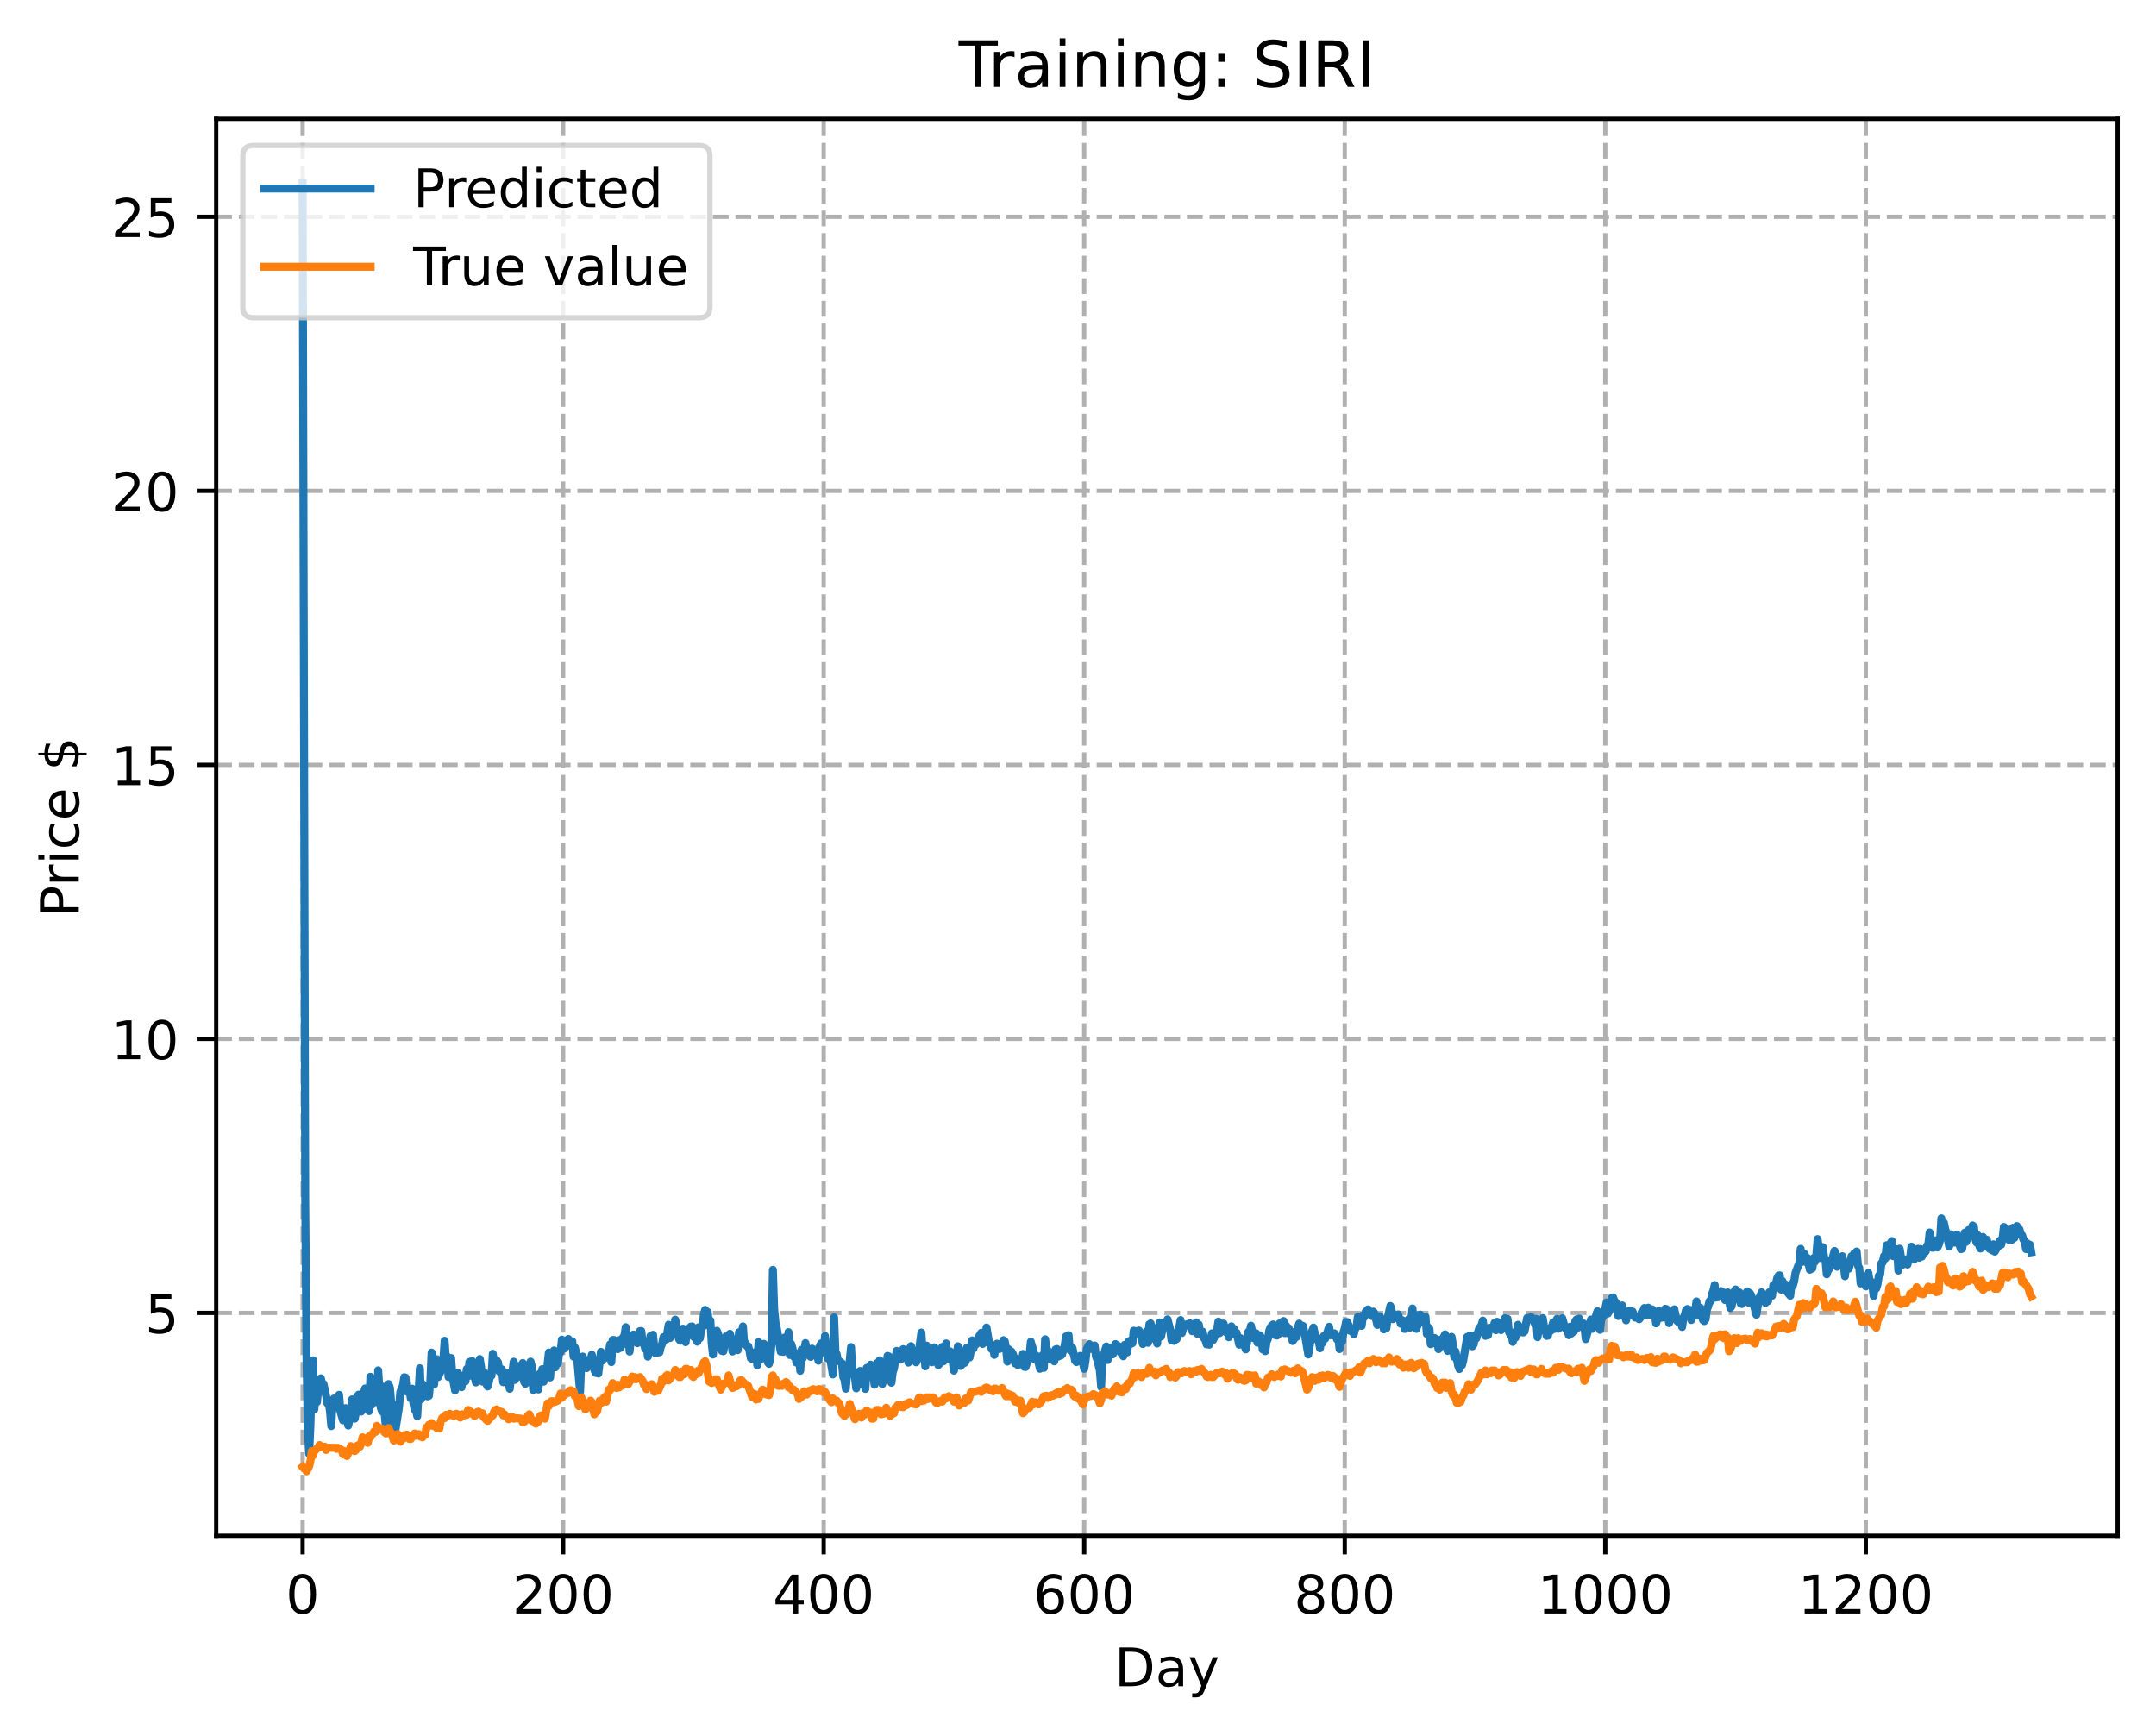 <?xml version="1.0" encoding="utf-8" standalone="no"?>
<!DOCTYPE svg PUBLIC "-//W3C//DTD SVG 1.1//EN"
  "http://www.w3.org/Graphics/SVG/1.1/DTD/svg11.dtd">
<!-- Created with matplotlib (https://matplotlib.org/) -->
<svg height="325.986pt" version="1.1" viewBox="0 0 404.923 325.986" width="404.923pt" xmlns="http://www.w3.org/2000/svg" xmlns:xlink="http://www.w3.org/1999/xlink">
 <defs>
  <style type="text/css">
*{stroke-linecap:butt;stroke-linejoin:round;}
  </style>
 </defs>
 <g id="figure_1">
  <g id="patch_1">
   <path d="M 0 325.986 
L 404.923 325.986 
L 404.923 0 
L 0 0 
z
" style="fill:#ffffff;"/>
  </g>
  <g id="axes_1">
   <g id="patch_2">
    <path d="M 40.603 288.43 
L 397.723 288.43 
L 397.723 22.318 
L 40.603 22.318 
z
" style="fill:#ffffff;"/>
   </g>
   <g id="matplotlib.axis_1">
    <g id="xtick_1">
     <g id="line2d_1">
      <path clip-path="url(#p1d325130ed)" d="M 56.836 288.43 
L 56.836 22.318 
" style="fill:none;stroke:#b0b0b0;stroke-dasharray:2.96,1.28;stroke-dashoffset:0;stroke-width:0.8;"/>
     </g>
     <g id="line2d_2">
      <defs>
       <path d="M 0 0 
L 0 3.5 
" id="m4339f0cd00" style="stroke:#000000;stroke-width:0.8;"/>
      </defs>
      <g>
       <use style="stroke:#000000;stroke-width:0.8;" x="56.836" xlink:href="#m4339f0cd00" y="288.43"/>
      </g>
     </g>
     <g id="text_1">
      <!-- 0 -->
      <defs>
       <path d="M 31.781 66.406 
Q 24.172 66.406 20.328 58.906 
Q 16.5 51.422 16.5 36.375 
Q 16.5 21.391 20.328 13.891 
Q 24.172 6.391 31.781 6.391 
Q 39.453 6.391 43.281 13.891 
Q 47.125 21.391 47.125 36.375 
Q 47.125 51.422 43.281 58.906 
Q 39.453 66.406 31.781 66.406 
z
M 31.781 74.219 
Q 44.047 74.219 50.516 64.516 
Q 56.984 54.828 56.984 36.375 
Q 56.984 17.969 50.516 8.266 
Q 44.047 -1.422 31.781 -1.422 
Q 19.531 -1.422 13.062 8.266 
Q 6.594 17.969 6.594 36.375 
Q 6.594 54.828 13.062 64.516 
Q 19.531 74.219 31.781 74.219 
z
" id="DejaVuSans-48"/>
      </defs>
      <g transform="translate(53.655 303.029)scale(0.1 -0.1)">
       <use xlink:href="#DejaVuSans-48"/>
      </g>
     </g>
    </g>
    <g id="xtick_2">
     <g id="line2d_3">
      <path clip-path="url(#p1d325130ed)" d="M 105.766 288.43 
L 105.766 22.318 
" style="fill:none;stroke:#b0b0b0;stroke-dasharray:2.96,1.28;stroke-dashoffset:0;stroke-width:0.8;"/>
     </g>
     <g id="line2d_4">
      <g>
       <use style="stroke:#000000;stroke-width:0.8;" x="105.766" xlink:href="#m4339f0cd00" y="288.43"/>
      </g>
     </g>
     <g id="text_2">
      <!-- 200 -->
      <defs>
       <path d="M 19.188 8.297 
L 53.609 8.297 
L 53.609 0 
L 7.328 0 
L 7.328 8.297 
Q 12.938 14.109 22.625 23.891 
Q 32.328 33.688 34.812 36.531 
Q 39.547 41.844 41.422 45.531 
Q 43.312 49.219 43.312 52.781 
Q 43.312 58.594 39.234 62.25 
Q 35.156 65.922 28.609 65.922 
Q 23.969 65.922 18.812 64.312 
Q 13.672 62.703 7.812 59.422 
L 7.812 69.391 
Q 13.766 71.781 18.938 73 
Q 24.125 74.219 28.422 74.219 
Q 39.75 74.219 46.484 68.547 
Q 53.219 62.891 53.219 53.422 
Q 53.219 48.922 51.531 44.891 
Q 49.859 40.875 45.406 35.406 
Q 44.188 33.984 37.641 27.219 
Q 31.109 20.453 19.188 8.297 
z
" id="DejaVuSans-50"/>
      </defs>
      <g transform="translate(96.223 303.029)scale(0.1 -0.1)">
       <use xlink:href="#DejaVuSans-50"/>
       <use x="63.623" xlink:href="#DejaVuSans-48"/>
       <use x="127.246" xlink:href="#DejaVuSans-48"/>
      </g>
     </g>
    </g>
    <g id="xtick_3">
     <g id="line2d_5">
      <path clip-path="url(#p1d325130ed)" d="M 154.697 288.43 
L 154.697 22.318 
" style="fill:none;stroke:#b0b0b0;stroke-dasharray:2.96,1.28;stroke-dashoffset:0;stroke-width:0.8;"/>
     </g>
     <g id="line2d_6">
      <g>
       <use style="stroke:#000000;stroke-width:0.8;" x="154.697" xlink:href="#m4339f0cd00" y="288.43"/>
      </g>
     </g>
     <g id="text_3">
      <!-- 400 -->
      <defs>
       <path d="M 37.797 64.312 
L 12.891 25.391 
L 37.797 25.391 
z
M 35.203 72.906 
L 47.609 72.906 
L 47.609 25.391 
L 58.016 25.391 
L 58.016 17.188 
L 47.609 17.188 
L 47.609 0 
L 37.797 0 
L 37.797 17.188 
L 4.891 17.188 
L 4.891 26.703 
z
" id="DejaVuSans-52"/>
      </defs>
      <g transform="translate(145.153 303.029)scale(0.1 -0.1)">
       <use xlink:href="#DejaVuSans-52"/>
       <use x="63.623" xlink:href="#DejaVuSans-48"/>
       <use x="127.246" xlink:href="#DejaVuSans-48"/>
      </g>
     </g>
    </g>
    <g id="xtick_4">
     <g id="line2d_7">
      <path clip-path="url(#p1d325130ed)" d="M 203.628 288.43 
L 203.628 22.318 
" style="fill:none;stroke:#b0b0b0;stroke-dasharray:2.96,1.28;stroke-dashoffset:0;stroke-width:0.8;"/>
     </g>
     <g id="line2d_8">
      <g>
       <use style="stroke:#000000;stroke-width:0.8;" x="203.628" xlink:href="#m4339f0cd00" y="288.43"/>
      </g>
     </g>
     <g id="text_4">
      <!-- 600 -->
      <defs>
       <path d="M 33.016 40.375 
Q 26.375 40.375 22.484 35.828 
Q 18.609 31.297 18.609 23.391 
Q 18.609 15.531 22.484 10.953 
Q 26.375 6.391 33.016 6.391 
Q 39.656 6.391 43.531 10.953 
Q 47.406 15.531 47.406 23.391 
Q 47.406 31.297 43.531 35.828 
Q 39.656 40.375 33.016 40.375 
z
M 52.594 71.297 
L 52.594 62.312 
Q 48.875 64.062 45.094 64.984 
Q 41.312 65.922 37.594 65.922 
Q 27.828 65.922 22.672 59.328 
Q 17.531 52.734 16.797 39.406 
Q 19.672 43.656 24.016 45.922 
Q 28.375 48.188 33.594 48.188 
Q 44.578 48.188 50.953 41.516 
Q 57.328 34.859 57.328 23.391 
Q 57.328 12.156 50.688 5.359 
Q 44.047 -1.422 33.016 -1.422 
Q 20.359 -1.422 13.672 8.266 
Q 6.984 17.969 6.984 36.375 
Q 6.984 53.656 15.188 63.938 
Q 23.391 74.219 37.203 74.219 
Q 40.922 74.219 44.703 73.484 
Q 48.484 72.75 52.594 71.297 
z
" id="DejaVuSans-54"/>
      </defs>
      <g transform="translate(194.084 303.029)scale(0.1 -0.1)">
       <use xlink:href="#DejaVuSans-54"/>
       <use x="63.623" xlink:href="#DejaVuSans-48"/>
       <use x="127.246" xlink:href="#DejaVuSans-48"/>
      </g>
     </g>
    </g>
    <g id="xtick_5">
     <g id="line2d_9">
      <path clip-path="url(#p1d325130ed)" d="M 252.558 288.43 
L 252.558 22.318 
" style="fill:none;stroke:#b0b0b0;stroke-dasharray:2.96,1.28;stroke-dashoffset:0;stroke-width:0.8;"/>
     </g>
     <g id="line2d_10">
      <g>
       <use style="stroke:#000000;stroke-width:0.8;" x="252.558" xlink:href="#m4339f0cd00" y="288.43"/>
      </g>
     </g>
     <g id="text_5">
      <!-- 800 -->
      <defs>
       <path d="M 31.781 34.625 
Q 24.75 34.625 20.719 30.859 
Q 16.703 27.094 16.703 20.516 
Q 16.703 13.922 20.719 10.156 
Q 24.75 6.391 31.781 6.391 
Q 38.812 6.391 42.859 10.172 
Q 46.922 13.969 46.922 20.516 
Q 46.922 27.094 42.891 30.859 
Q 38.875 34.625 31.781 34.625 
z
M 21.922 38.812 
Q 15.578 40.375 12.031 44.719 
Q 8.5 49.078 8.5 55.328 
Q 8.5 64.062 14.719 69.141 
Q 20.953 74.219 31.781 74.219 
Q 42.672 74.219 48.875 69.141 
Q 55.078 64.062 55.078 55.328 
Q 55.078 49.078 51.531 44.719 
Q 48 40.375 41.703 38.812 
Q 48.828 37.156 52.797 32.312 
Q 56.781 27.484 56.781 20.516 
Q 56.781 9.906 50.312 4.234 
Q 43.844 -1.422 31.781 -1.422 
Q 19.734 -1.422 13.25 4.234 
Q 6.781 9.906 6.781 20.516 
Q 6.781 27.484 10.781 32.312 
Q 14.797 37.156 21.922 38.812 
z
M 18.312 54.391 
Q 18.312 48.734 21.844 45.562 
Q 25.391 42.391 31.781 42.391 
Q 38.141 42.391 41.719 45.562 
Q 45.312 48.734 45.312 54.391 
Q 45.312 60.062 41.719 63.234 
Q 38.141 66.406 31.781 66.406 
Q 25.391 66.406 21.844 63.234 
Q 18.312 60.062 18.312 54.391 
z
" id="DejaVuSans-56"/>
      </defs>
      <g transform="translate(243.015 303.029)scale(0.1 -0.1)">
       <use xlink:href="#DejaVuSans-56"/>
       <use x="63.623" xlink:href="#DejaVuSans-48"/>
       <use x="127.246" xlink:href="#DejaVuSans-48"/>
      </g>
     </g>
    </g>
    <g id="xtick_6">
     <g id="line2d_11">
      <path clip-path="url(#p1d325130ed)" d="M 301.489 288.43 
L 301.489 22.318 
" style="fill:none;stroke:#b0b0b0;stroke-dasharray:2.96,1.28;stroke-dashoffset:0;stroke-width:0.8;"/>
     </g>
     <g id="line2d_12">
      <g>
       <use style="stroke:#000000;stroke-width:0.8;" x="301.489" xlink:href="#m4339f0cd00" y="288.43"/>
      </g>
     </g>
     <g id="text_6">
      <!-- 1000 -->
      <defs>
       <path d="M 12.406 8.297 
L 28.516 8.297 
L 28.516 63.922 
L 10.984 60.406 
L 10.984 69.391 
L 28.422 72.906 
L 38.281 72.906 
L 38.281 8.297 
L 54.391 8.297 
L 54.391 0 
L 12.406 0 
z
" id="DejaVuSans-49"/>
      </defs>
      <g transform="translate(288.764 303.029)scale(0.1 -0.1)">
       <use xlink:href="#DejaVuSans-49"/>
       <use x="63.623" xlink:href="#DejaVuSans-48"/>
       <use x="127.246" xlink:href="#DejaVuSans-48"/>
       <use x="190.869" xlink:href="#DejaVuSans-48"/>
      </g>
     </g>
    </g>
    <g id="xtick_7">
     <g id="line2d_13">
      <path clip-path="url(#p1d325130ed)" d="M 350.419 288.43 
L 350.419 22.318 
" style="fill:none;stroke:#b0b0b0;stroke-dasharray:2.96,1.28;stroke-dashoffset:0;stroke-width:0.8;"/>
     </g>
     <g id="line2d_14">
      <g>
       <use style="stroke:#000000;stroke-width:0.8;" x="350.419" xlink:href="#m4339f0cd00" y="288.43"/>
      </g>
     </g>
     <g id="text_7">
      <!-- 1200 -->
      <g transform="translate(337.694 303.029)scale(0.1 -0.1)">
       <use xlink:href="#DejaVuSans-49"/>
       <use x="63.623" xlink:href="#DejaVuSans-50"/>
       <use x="127.246" xlink:href="#DejaVuSans-48"/>
       <use x="190.869" xlink:href="#DejaVuSans-48"/>
      </g>
     </g>
    </g>
    <g id="text_8">
     <!-- Day -->
     <defs>
      <path d="M 19.672 64.797 
L 19.672 8.109 
L 31.594 8.109 
Q 46.688 8.109 53.688 14.938 
Q 60.688 21.781 60.688 36.531 
Q 60.688 51.172 53.688 57.984 
Q 46.688 64.797 31.594 64.797 
z
M 9.812 72.906 
L 30.078 72.906 
Q 51.266 72.906 61.172 64.094 
Q 71.094 55.281 71.094 36.531 
Q 71.094 17.672 61.125 8.828 
Q 51.172 0 30.078 0 
L 9.812 0 
z
" id="DejaVuSans-68"/>
      <path d="M 34.281 27.484 
Q 23.391 27.484 19.188 25 
Q 14.984 22.516 14.984 16.5 
Q 14.984 11.719 18.141 8.906 
Q 21.297 6.109 26.703 6.109 
Q 34.188 6.109 38.703 11.406 
Q 43.219 16.703 43.219 25.484 
L 43.219 27.484 
z
M 52.203 31.203 
L 52.203 0 
L 43.219 0 
L 43.219 8.297 
Q 40.141 3.328 35.547 0.953 
Q 30.953 -1.422 24.312 -1.422 
Q 15.922 -1.422 10.953 3.297 
Q 6 8.016 6 15.922 
Q 6 25.141 12.172 29.828 
Q 18.359 34.516 30.609 34.516 
L 43.219 34.516 
L 43.219 35.406 
Q 43.219 41.609 39.141 45 
Q 35.062 48.391 27.688 48.391 
Q 23 48.391 18.547 47.266 
Q 14.109 46.141 10.016 43.891 
L 10.016 52.203 
Q 14.938 54.109 19.578 55.047 
Q 24.219 56 28.609 56 
Q 40.484 56 46.344 49.844 
Q 52.203 43.703 52.203 31.203 
z
" id="DejaVuSans-97"/>
      <path d="M 32.172 -5.078 
Q 28.375 -14.844 24.75 -17.812 
Q 21.141 -20.797 15.094 -20.797 
L 7.906 -20.797 
L 7.906 -13.281 
L 13.188 -13.281 
Q 16.891 -13.281 18.938 -11.516 
Q 21 -9.766 23.484 -3.219 
L 25.094 0.875 
L 2.984 54.688 
L 12.5 54.688 
L 29.594 11.922 
L 46.688 54.688 
L 56.203 54.688 
z
" id="DejaVuSans-121"/>
     </defs>
     <g transform="translate(209.29 316.707)scale(0.1 -0.1)">
      <use xlink:href="#DejaVuSans-68"/>
      <use x="77.002" xlink:href="#DejaVuSans-97"/>
      <use x="138.281" xlink:href="#DejaVuSans-121"/>
     </g>
    </g>
   </g>
   <g id="matplotlib.axis_2">
    <g id="ytick_1">
     <g id="line2d_15">
      <path clip-path="url(#p1d325130ed)" d="M 40.603 246.587 
L 397.723 246.587 
" style="fill:none;stroke:#b0b0b0;stroke-dasharray:2.96,1.28;stroke-dashoffset:0;stroke-width:0.8;"/>
     </g>
     <g id="line2d_16">
      <defs>
       <path d="M 0 0 
L -3.5 0 
" id="mdd9f01f6df" style="stroke:#000000;stroke-width:0.8;"/>
      </defs>
      <g>
       <use style="stroke:#000000;stroke-width:0.8;" x="40.603" xlink:href="#mdd9f01f6df" y="246.587"/>
      </g>
     </g>
     <g id="text_9">
      <!-- 5 -->
      <defs>
       <path d="M 10.797 72.906 
L 49.516 72.906 
L 49.516 64.594 
L 19.828 64.594 
L 19.828 46.734 
Q 21.969 47.469 24.109 47.828 
Q 26.266 48.188 28.422 48.188 
Q 40.625 48.188 47.75 41.5 
Q 54.891 34.812 54.891 23.391 
Q 54.891 11.625 47.562 5.094 
Q 40.234 -1.422 26.906 -1.422 
Q 22.312 -1.422 17.547 -0.641 
Q 12.797 0.141 7.719 1.703 
L 7.719 11.625 
Q 12.109 9.234 16.797 8.062 
Q 21.484 6.891 26.703 6.891 
Q 35.156 6.891 40.078 11.328 
Q 45.016 15.766 45.016 23.391 
Q 45.016 31 40.078 35.438 
Q 35.156 39.891 26.703 39.891 
Q 22.75 39.891 18.812 39.016 
Q 14.891 38.141 10.797 36.281 
z
" id="DejaVuSans-53"/>
      </defs>
      <g transform="translate(27.241 250.386)scale(0.1 -0.1)">
       <use xlink:href="#DejaVuSans-53"/>
      </g>
     </g>
    </g>
    <g id="ytick_2">
     <g id="line2d_17">
      <path clip-path="url(#p1d325130ed)" d="M 40.603 195.121 
L 397.723 195.121 
" style="fill:none;stroke:#b0b0b0;stroke-dasharray:2.96,1.28;stroke-dashoffset:0;stroke-width:0.8;"/>
     </g>
     <g id="line2d_18">
      <g>
       <use style="stroke:#000000;stroke-width:0.8;" x="40.603" xlink:href="#mdd9f01f6df" y="195.121"/>
      </g>
     </g>
     <g id="text_10">
      <!-- 10 -->
      <g transform="translate(20.878 198.92)scale(0.1 -0.1)">
       <use xlink:href="#DejaVuSans-49"/>
       <use x="63.623" xlink:href="#DejaVuSans-48"/>
      </g>
     </g>
    </g>
    <g id="ytick_3">
     <g id="line2d_19">
      <path clip-path="url(#p1d325130ed)" d="M 40.603 143.655 
L 397.723 143.655 
" style="fill:none;stroke:#b0b0b0;stroke-dasharray:2.96,1.28;stroke-dashoffset:0;stroke-width:0.8;"/>
     </g>
     <g id="line2d_20">
      <g>
       <use style="stroke:#000000;stroke-width:0.8;" x="40.603" xlink:href="#mdd9f01f6df" y="143.655"/>
      </g>
     </g>
     <g id="text_11">
      <!-- 15 -->
      <g transform="translate(20.878 147.455)scale(0.1 -0.1)">
       <use xlink:href="#DejaVuSans-49"/>
       <use x="63.623" xlink:href="#DejaVuSans-53"/>
      </g>
     </g>
    </g>
    <g id="ytick_4">
     <g id="line2d_21">
      <path clip-path="url(#p1d325130ed)" d="M 40.603 92.19 
L 397.723 92.19 
" style="fill:none;stroke:#b0b0b0;stroke-dasharray:2.96,1.28;stroke-dashoffset:0;stroke-width:0.8;"/>
     </g>
     <g id="line2d_22">
      <g>
       <use style="stroke:#000000;stroke-width:0.8;" x="40.603" xlink:href="#mdd9f01f6df" y="92.19"/>
      </g>
     </g>
     <g id="text_12">
      <!-- 20 -->
      <g transform="translate(20.878 95.989)scale(0.1 -0.1)">
       <use xlink:href="#DejaVuSans-50"/>
       <use x="63.623" xlink:href="#DejaVuSans-48"/>
      </g>
     </g>
    </g>
    <g id="ytick_5">
     <g id="line2d_23">
      <path clip-path="url(#p1d325130ed)" d="M 40.603 40.724 
L 397.723 40.724 
" style="fill:none;stroke:#b0b0b0;stroke-dasharray:2.96,1.28;stroke-dashoffset:0;stroke-width:0.8;"/>
     </g>
     <g id="line2d_24">
      <g>
       <use style="stroke:#000000;stroke-width:0.8;" x="40.603" xlink:href="#mdd9f01f6df" y="40.724"/>
      </g>
     </g>
     <g id="text_13">
      <!-- 25 -->
      <g transform="translate(20.878 44.523)scale(0.1 -0.1)">
       <use xlink:href="#DejaVuSans-50"/>
       <use x="63.623" xlink:href="#DejaVuSans-53"/>
      </g>
     </g>
    </g>
    <g id="text_14">
     <!-- Price $ -->
     <defs>
      <path d="M 19.672 64.797 
L 19.672 37.406 
L 32.078 37.406 
Q 38.969 37.406 42.719 40.969 
Q 46.484 44.531 46.484 51.125 
Q 46.484 57.672 42.719 61.234 
Q 38.969 64.797 32.078 64.797 
z
M 9.812 72.906 
L 32.078 72.906 
Q 44.344 72.906 50.609 67.359 
Q 56.891 61.812 56.891 51.125 
Q 56.891 40.328 50.609 34.812 
Q 44.344 29.297 32.078 29.297 
L 19.672 29.297 
L 19.672 0 
L 9.812 0 
z
" id="DejaVuSans-80"/>
      <path d="M 41.109 46.297 
Q 39.594 47.172 37.812 47.578 
Q 36.031 48 33.891 48 
Q 26.266 48 22.188 43.047 
Q 18.109 38.094 18.109 28.812 
L 18.109 0 
L 9.078 0 
L 9.078 54.688 
L 18.109 54.688 
L 18.109 46.188 
Q 20.953 51.172 25.484 53.578 
Q 30.031 56 36.531 56 
Q 37.453 56 38.578 55.875 
Q 39.703 55.766 41.062 55.516 
z
" id="DejaVuSans-114"/>
      <path d="M 9.422 54.688 
L 18.406 54.688 
L 18.406 0 
L 9.422 0 
z
M 9.422 75.984 
L 18.406 75.984 
L 18.406 64.594 
L 9.422 64.594 
z
" id="DejaVuSans-105"/>
      <path d="M 48.781 52.594 
L 48.781 44.188 
Q 44.969 46.297 41.141 47.344 
Q 37.312 48.391 33.406 48.391 
Q 24.656 48.391 19.812 42.844 
Q 14.984 37.312 14.984 27.297 
Q 14.984 17.281 19.812 11.734 
Q 24.656 6.203 33.406 6.203 
Q 37.312 6.203 41.141 7.25 
Q 44.969 8.297 48.781 10.406 
L 48.781 2.094 
Q 45.016 0.344 40.984 -0.531 
Q 36.969 -1.422 32.422 -1.422 
Q 20.062 -1.422 12.781 6.344 
Q 5.516 14.109 5.516 27.297 
Q 5.516 40.672 12.859 48.328 
Q 20.219 56 33.016 56 
Q 37.156 56 41.109 55.141 
Q 45.062 54.297 48.781 52.594 
z
" id="DejaVuSans-99"/>
      <path d="M 56.203 29.594 
L 56.203 25.203 
L 14.891 25.203 
Q 15.484 15.922 20.484 11.062 
Q 25.484 6.203 34.422 6.203 
Q 39.594 6.203 44.453 7.469 
Q 49.312 8.734 54.109 11.281 
L 54.109 2.781 
Q 49.266 0.734 44.188 -0.344 
Q 39.109 -1.422 33.891 -1.422 
Q 20.797 -1.422 13.156 6.188 
Q 5.516 13.812 5.516 26.812 
Q 5.516 40.234 12.766 48.109 
Q 20.016 56 32.328 56 
Q 43.359 56 49.781 48.891 
Q 56.203 41.797 56.203 29.594 
z
M 47.219 32.234 
Q 47.125 39.594 43.094 43.984 
Q 39.062 48.391 32.422 48.391 
Q 24.906 48.391 20.391 44.141 
Q 15.875 39.891 15.188 32.172 
z
" id="DejaVuSans-101"/>
      <path id="DejaVuSans-32"/>
      <path d="M 33.797 -14.703 
L 28.906 -14.703 
L 28.859 0 
Q 23.734 0.094 18.609 1.188 
Q 13.484 2.297 8.297 4.5 
L 8.297 13.281 
Q 13.281 10.156 18.375 8.562 
Q 23.484 6.984 28.906 6.938 
L 28.906 29.203 
Q 18.109 30.953 13.203 35.156 
Q 8.297 39.359 8.297 46.688 
Q 8.297 54.641 13.625 59.219 
Q 18.953 63.812 28.906 64.5 
L 28.906 75.984 
L 33.797 75.984 
L 33.797 64.656 
Q 38.328 64.453 42.578 63.688 
Q 46.828 62.938 50.875 61.625 
L 50.875 53.078 
Q 46.828 55.125 42.547 56.25 
Q 38.281 57.375 33.797 57.562 
L 33.797 36.719 
Q 44.875 35.016 50.094 30.609 
Q 55.328 26.219 55.328 18.609 
Q 55.328 10.359 49.781 5.594 
Q 44.234 0.828 33.797 0.094 
z
M 28.906 37.594 
L 28.906 57.625 
Q 23.25 56.984 20.266 54.391 
Q 17.281 51.812 17.281 47.516 
Q 17.281 43.312 20.031 40.969 
Q 22.797 38.625 28.906 37.594 
z
M 33.797 28.219 
L 33.797 7.078 
Q 39.984 7.906 43.141 10.594 
Q 46.297 13.281 46.297 17.672 
Q 46.297 21.969 43.281 24.5 
Q 40.281 27.047 33.797 28.219 
z
" id="DejaVuSans-36"/>
     </defs>
     <g transform="translate(14.798 172.342)rotate(-90)scale(0.1 -0.1)">
      <use xlink:href="#DejaVuSans-80"/>
      <use x="58.553" xlink:href="#DejaVuSans-114"/>
      <use x="99.666" xlink:href="#DejaVuSans-105"/>
      <use x="127.449" xlink:href="#DejaVuSans-99"/>
      <use x="182.43" xlink:href="#DejaVuSans-101"/>
      <use x="243.953" xlink:href="#DejaVuSans-32"/>
      <use x="275.74" xlink:href="#DejaVuSans-36"/>
     </g>
    </g>
   </g>
   <g id="line2d_25">
    <path clip-path="url(#p1d325130ed)" d="M 56.836 34.414 
L 57.325 225.743 
L 57.57 255.321 
L 57.814 268.876 
L 58.059 273.028 
L 58.304 267.641 
L 58.548 257.512 
L 58.793 255.483 
L 59.038 264.687 
L 59.282 261.342 
L 59.527 263.329 
L 59.772 260.789 
L 60.016 259.523 
L 60.261 258.863 
L 60.506 260.005 
L 60.75 259.904 
L 61.24 262.181 
L 61.484 263.555 
L 61.729 263.4 
L 61.974 265.082 
L 62.218 267.842 
L 62.463 263.305 
L 62.708 262.662 
L 62.952 263.499 
L 63.197 262.669 
L 63.441 264.41 
L 63.686 261.967 
L 63.931 265.041 
L 64.42 266.764 
L 64.665 266.609 
L 64.909 264.469 
L 65.399 267.742 
L 65.888 265.41 
L 66.133 262.827 
L 66.377 266.072 
L 66.622 266.445 
L 66.867 265.217 
L 67.111 262.231 
L 67.356 261.932 
L 67.601 262.591 
L 67.845 265.105 
L 68.335 261.572 
L 68.579 260.77 
L 69.313 265.026 
L 69.558 258.578 
L 69.802 263.844 
L 70.536 261.833 
L 70.781 263.353 
L 71.026 257.368 
L 71.515 264.44 
L 71.76 265.073 
L 72.004 260.439 
L 72.249 265.655 
L 72.494 268.278 
L 72.738 265.875 
L 72.983 259.945 
L 73.228 260.679 
L 73.472 263.421 
L 73.717 263.714 
L 74.206 268.946 
L 74.94 264.301 
L 75.185 261.385 
L 75.674 260.22 
L 75.919 258.663 
L 76.163 258.728 
L 76.408 261.367 
L 76.653 260.742 
L 76.897 260.953 
L 77.142 262.624 
L 77.387 260.805 
L 77.631 263.48 
L 77.876 264.756 
L 78.121 264.883 
L 78.365 265.986 
L 78.855 256.98 
L 79.099 262.792 
L 79.344 259.94 
L 79.589 262.23 
L 79.833 261.474 
L 80.078 262.012 
L 80.323 262.256 
L 80.567 262.145 
L 80.812 259.571 
L 81.056 254.033 
L 81.301 254.799 
L 81.546 259.999 
L 81.79 255.414 
L 82.035 255.282 
L 82.28 258.64 
L 82.769 257.551 
L 83.014 255.424 
L 83.258 255.504 
L 83.503 251.816 
L 83.748 255.203 
L 83.992 254.758 
L 84.237 258.616 
L 84.482 255.596 
L 84.726 255.053 
L 84.971 258.475 
L 85.46 261.131 
L 85.705 258.212 
L 85.95 257.847 
L 86.194 259.348 
L 86.439 258.606 
L 86.684 260.537 
L 86.928 258.333 
L 87.173 258.569 
L 87.417 259.422 
L 87.662 257.126 
L 87.907 258.483 
L 88.151 255.797 
L 88.396 257.082 
L 88.641 255.587 
L 88.885 258.515 
L 89.13 258.542 
L 89.375 259.644 
L 89.619 258.633 
L 90.109 255.239 
L 90.353 256.778 
L 90.598 259.483 
L 90.843 257.923 
L 91.087 257.909 
L 91.332 259.937 
L 91.577 260.399 
L 91.821 259.55 
L 92.066 258.299 
L 92.311 258.358 
L 92.555 254.253 
L 92.8 256.121 
L 93.044 256.145 
L 93.289 255.504 
L 93.534 255.875 
L 93.778 257.593 
L 94.023 257.614 
L 94.268 257.183 
L 94.512 259.603 
L 95.002 258.083 
L 95.246 257.932 
L 95.736 260.845 
L 95.98 258.672 
L 96.225 257.652 
L 96.47 255.752 
L 96.714 259.157 
L 96.959 257.867 
L 97.204 258.634 
L 97.448 256.542 
L 97.693 256.745 
L 97.938 257.401 
L 98.182 255.99 
L 98.427 259.492 
L 98.672 259.896 
L 98.916 259.407 
L 99.161 257.696 
L 99.405 257.921 
L 99.65 255.731 
L 99.895 256.718 
L 100.139 261.047 
L 100.384 258.669 
L 100.629 260.826 
L 100.873 259.805 
L 101.118 260.964 
L 101.363 258.01 
L 101.607 258.935 
L 101.852 257.134 
L 102.097 259.504 
L 102.341 257.802 
L 102.586 258.523 
L 103.075 254.018 
L 103.32 258.708 
L 103.565 254.461 
L 103.809 255.257 
L 104.054 253.625 
L 104.299 256.805 
L 104.543 255.282 
L 104.788 256.08 
L 105.032 254.012 
L 105.277 253.964 
L 105.522 251.597 
L 105.766 253.336 
L 106.011 253.254 
L 106.256 252.803 
L 106.5 252.766 
L 106.745 251.473 
L 106.99 252.327 
L 107.234 252.565 
L 107.479 251.905 
L 107.724 254.803 
L 107.968 253.088 
L 108.213 254.038 
L 108.458 255.915 
L 108.947 261.388 
L 109.192 255.394 
L 109.436 254.773 
L 109.926 255.745 
L 110.17 256.959 
L 110.415 255.847 
L 110.66 256.545 
L 111.149 254.432 
L 111.393 255.525 
L 111.638 257.35 
L 111.883 257.851 
L 112.127 257.735 
L 112.372 257.971 
L 112.861 253.89 
L 113.106 255.551 
L 113.351 254.98 
L 113.595 255.087 
L 113.84 254.262 
L 114.329 254.183 
L 114.574 252.501 
L 114.819 255.831 
L 115.063 251.673 
L 115.308 251.675 
L 115.553 253.308 
L 115.797 252.043 
L 116.042 253.384 
L 116.287 251.704 
L 116.531 253.151 
L 116.776 252.518 
L 117.02 251.177 
L 117.265 250.914 
L 117.51 249.261 
L 117.754 252.45 
L 117.999 250.818 
L 118.244 253.846 
L 118.488 251.48 
L 118.733 251.178 
L 118.978 250.64 
L 119.222 251.798 
L 119.467 250.79 
L 119.712 252.266 
L 119.956 250.608 
L 120.201 249.983 
L 120.446 249.992 
L 120.69 252.211 
L 120.935 252.456 
L 121.18 253.339 
L 121.424 251.913 
L 121.669 254.801 
L 121.914 253.609 
L 122.158 250.924 
L 122.403 252.173 
L 122.648 250.685 
L 122.892 253.191 
L 123.137 254.194 
L 123.381 254.127 
L 123.626 253.48 
L 123.871 253.971 
L 124.115 252.925 
L 124.36 252.372 
L 124.605 251.129 
L 125.094 251.612 
L 125.583 248.807 
L 125.828 251.308 
L 126.073 250.038 
L 126.317 250.24 
L 126.562 250.594 
L 126.807 247.85 
L 127.051 248.834 
L 127.296 250.699 
L 127.541 251.535 
L 127.785 251.815 
L 128.03 251.256 
L 128.275 249.539 
L 128.764 252.087 
L 129.008 250.299 
L 129.253 249.54 
L 129.498 250.2 
L 129.742 249.156 
L 129.987 249.124 
L 130.232 251.024 
L 130.476 251.21 
L 130.721 250.148 
L 130.966 251.99 
L 131.21 249.271 
L 131.455 251.333 
L 131.7 249.586 
L 131.944 249.264 
L 132.189 246.835 
L 132.434 246.01 
L 132.678 246.994 
L 132.923 246.415 
L 133.168 249 
L 133.412 248.018 
L 133.657 252.22 
L 133.902 254.395 
L 134.146 250.792 
L 134.391 251.284 
L 134.636 249.941 
L 134.88 250.515 
L 135.125 251.59 
L 135.369 253.476 
L 135.614 253.737 
L 135.859 253.782 
L 136.348 250.997 
L 136.593 251.167 
L 136.837 252.16 
L 137.082 250.496 
L 137.327 251.341 
L 137.571 253.832 
L 137.816 253.568 
L 138.061 253.514 
L 138.305 251.749 
L 138.55 253.571 
L 138.795 250.214 
L 139.039 251.395 
L 139.284 250.645 
L 139.529 249.11 
L 139.773 252.451 
L 140.018 252.288 
L 140.263 252.802 
L 140.507 252.818 
L 140.752 253.647 
L 140.996 255.061 
L 141.241 255.215 
L 141.486 254.244 
L 141.73 254.976 
L 141.975 253.884 
L 142.22 256.41 
L 142.464 252.07 
L 142.709 255.441 
L 142.954 252.884 
L 143.443 252.391 
L 143.688 252.58 
L 143.932 254.863 
L 144.177 255.812 
L 144.422 256.151 
L 144.666 255.271 
L 144.911 252.121 
L 145.156 238.493 
L 145.4 245.888 
L 145.645 248.391 
L 145.89 249.419 
L 146.624 253.861 
L 146.868 252.003 
L 147.113 253.901 
L 147.357 251.208 
L 147.602 251.522 
L 147.847 252.331 
L 148.091 250.188 
L 148.336 254.485 
L 148.581 252.384 
L 148.825 253.155 
L 149.07 254.795 
L 149.315 254.075 
L 149.559 255.919 
L 149.804 254.269 
L 150.049 254.231 
L 150.293 257.46 
L 150.538 253.512 
L 150.783 255.083 
L 151.027 254.122 
L 151.272 252.242 
L 151.517 253.877 
L 151.761 254.026 
L 152.006 254.314 
L 152.251 254.837 
L 152.495 253.283 
L 152.74 253.848 
L 152.984 253.484 
L 153.229 253.57 
L 153.718 255.564 
L 153.963 252.833 
L 154.208 252.313 
L 154.452 253.64 
L 154.697 254.003 
L 154.942 250.892 
L 155.431 255.124 
L 155.676 253.883 
L 156.165 256.626 
L 156.41 258.133 
L 156.654 247.424 
L 156.899 253.85 
L 157.144 254.348 
L 157.388 255.586 
L 157.878 255.814 
L 158.122 256.026 
L 158.367 258.639 
L 158.612 259.093 
L 158.856 260.823 
L 159.101 257.907 
L 159.345 257.899 
L 159.835 253.005 
L 160.079 257.461 
L 160.324 257.513 
L 160.569 258.732 
L 160.813 260.757 
L 161.058 258.485 
L 161.303 258.111 
L 161.547 257.481 
L 161.792 257.83 
L 162.037 260.035 
L 162.281 257.965 
L 162.526 260.858 
L 162.771 256.915 
L 163.015 257.315 
L 163.26 258.491 
L 163.505 256.305 
L 163.749 258.382 
L 163.994 257.831 
L 164.239 260.076 
L 164.483 256.397 
L 164.728 256.017 
L 164.972 257.508 
L 165.217 255.485 
L 165.706 259.941 
L 165.951 258.775 
L 166.196 256.287 
L 166.44 257.504 
L 166.685 254.651 
L 166.93 254.732 
L 167.419 259.7 
L 167.664 257.699 
L 167.908 257.001 
L 168.398 253.714 
L 168.642 254.848 
L 168.887 253.879 
L 169.132 255.36 
L 169.376 254.062 
L 169.621 253.381 
L 169.866 254.656 
L 170.11 254.777 
L 170.355 253.975 
L 170.6 255.919 
L 170.844 253.302 
L 171.089 252.819 
L 171.333 254.176 
L 171.578 253.676 
L 172.067 255.861 
L 172.312 255.161 
L 172.557 253.9 
L 173.046 250.265 
L 173.291 254.042 
L 173.535 254.169 
L 173.78 256.617 
L 174.025 252.723 
L 174.514 255.378 
L 174.759 254.124 
L 175.003 255.858 
L 175.248 255.646 
L 175.493 253.047 
L 175.982 255.445 
L 176.227 256.39 
L 176.471 256.133 
L 176.96 252.977 
L 177.205 255.685 
L 177.694 252.314 
L 177.939 255.071 
L 178.184 255.334 
L 178.428 253.798 
L 178.673 255.187 
L 178.918 255.702 
L 179.162 257.423 
L 179.407 256.221 
L 179.896 252.848 
L 180.141 253.331 
L 180.386 256.546 
L 180.63 256.33 
L 180.875 254.87 
L 181.12 255.996 
L 181.364 255.71 
L 181.609 253.077 
L 181.854 253.829 
L 182.098 254.954 
L 182.343 253.691 
L 182.588 251.749 
L 182.832 253.275 
L 183.077 252.08 
L 183.321 252.486 
L 183.566 252.248 
L 183.811 251.083 
L 184.3 250.308 
L 184.545 252.406 
L 184.789 251.424 
L 185.034 252.07 
L 185.279 249.325 
L 185.768 252.226 
L 186.013 252.683 
L 186.257 253.384 
L 186.502 252.926 
L 186.747 254.463 
L 186.991 252.824 
L 187.236 252.359 
L 187.481 252.595 
L 187.725 253.348 
L 187.97 253.214 
L 188.459 251.704 
L 188.704 251.921 
L 188.948 253.248 
L 189.193 255.73 
L 189.438 253.413 
L 189.682 254.328 
L 189.927 253.803 
L 190.172 254.156 
L 190.416 254.85 
L 190.661 256.083 
L 190.906 255.171 
L 191.15 256.37 
L 191.64 255.327 
L 191.884 256.054 
L 192.129 254.284 
L 192.374 256.721 
L 192.618 256.74 
L 193.108 255.246 
L 193.352 254.524 
L 193.597 252.005 
L 194.086 253.675 
L 194.331 255.361 
L 194.575 254.565 
L 195.065 256.033 
L 195.309 257.073 
L 195.554 256.096 
L 195.799 254.522 
L 196.043 256.916 
L 196.288 251.529 
L 196.533 253.369 
L 196.777 253.63 
L 197.022 255.223 
L 197.267 254.129 
L 197.511 254.068 
L 197.756 254.5 
L 198.001 255.68 
L 198.245 253.435 
L 198.49 253.35 
L 198.735 254.797 
L 198.979 253.934 
L 199.224 254.604 
L 199.469 254.399 
L 199.958 252.675 
L 200.203 251.003 
L 200.447 252.178 
L 200.692 250.75 
L 200.936 253.509 
L 201.181 253.814 
L 201.426 253.162 
L 201.915 255.531 
L 202.16 255.82 
L 202.404 255.706 
L 202.649 255.294 
L 202.894 254.645 
L 203.138 254.93 
L 203.628 257.09 
L 203.872 255.609 
L 204.117 253.317 
L 204.606 252.447 
L 204.851 253.345 
L 205.096 252.812 
L 205.34 253.1 
L 205.585 252.705 
L 205.83 254.768 
L 206.074 255.37 
L 206.563 257.424 
L 206.808 260.477 
L 207.053 254.54 
L 207.297 254.912 
L 207.542 253.592 
L 207.787 252.885 
L 208.031 255.433 
L 208.276 254.407 
L 208.521 254.301 
L 208.765 253.064 
L 209.01 254.359 
L 209.499 252.435 
L 209.744 253.406 
L 209.989 252.765 
L 210.233 253.242 
L 210.478 254.064 
L 210.723 253.349 
L 210.967 254.73 
L 211.212 252.586 
L 211.457 252.524 
L 211.701 253.996 
L 211.946 251.972 
L 212.191 251.839 
L 212.435 252.385 
L 212.68 252.261 
L 212.924 249.92 
L 213.169 250.673 
L 213.414 249.986 
L 213.658 250.316 
L 213.903 249.888 
L 214.392 251.186 
L 214.637 252.434 
L 214.882 251.004 
L 215.126 251.195 
L 215.371 250.016 
L 215.616 252.197 
L 215.86 248.707 
L 216.105 248.549 
L 216.35 249.69 
L 216.594 251.414 
L 216.839 250.965 
L 217.084 250.792 
L 217.328 252.333 
L 217.573 249.498 
L 217.818 248.371 
L 218.062 251.011 
L 218.551 248.58 
L 219.041 248.291 
L 219.285 247.798 
L 219.775 249.73 
L 220.019 251.734 
L 220.264 251.01 
L 220.509 251.844 
L 220.753 250.494 
L 220.998 251.478 
L 221.243 249.961 
L 221.487 249.226 
L 221.732 247.928 
L 221.977 250.361 
L 222.221 249.489 
L 222.466 249.059 
L 222.711 249.004 
L 222.955 248.704 
L 223.2 248.952 
L 223.445 248.508 
L 223.934 250.028 
L 224.179 249.413 
L 224.423 249.286 
L 224.668 248.362 
L 224.912 250.509 
L 225.157 248.772 
L 225.402 250.356 
L 225.646 250.546 
L 225.891 250.109 
L 226.136 251.328 
L 226.38 251.653 
L 226.625 252.501 
L 226.87 252.207 
L 227.114 252.549 
L 227.359 251.841 
L 227.604 250.42 
L 227.848 251.659 
L 228.338 250.541 
L 228.582 249.742 
L 228.827 248.208 
L 229.072 250.38 
L 229.316 249.24 
L 229.561 249.322 
L 229.806 248.578 
L 230.295 250.225 
L 230.539 250.125 
L 230.784 251.148 
L 231.029 250.331 
L 231.273 249.102 
L 231.518 250.335 
L 231.763 249.568 
L 232.007 250.727 
L 232.252 250.316 
L 232.741 252.555 
L 232.986 251.316 
L 233.231 252.053 
L 233.475 252.021 
L 233.965 253.434 
L 234.209 252.207 
L 234.454 250.134 
L 234.699 250.157 
L 234.943 248.983 
L 235.433 251.339 
L 235.677 251.409 
L 235.922 250.414 
L 236.167 252.181 
L 236.656 250.786 
L 236.9 251.394 
L 237.145 253.446 
L 237.39 252.123 
L 237.634 253.77 
L 237.879 251.998 
L 238.124 251.521 
L 238.368 249.941 
L 238.613 249.275 
L 239.102 248.749 
L 239.347 250.703 
L 239.836 250.839 
L 240.081 250.596 
L 240.326 248.557 
L 240.815 250.099 
L 241.06 248.105 
L 241.304 250.387 
L 241.549 248.972 
L 241.794 250.341 
L 242.038 249.44 
L 242.283 250.586 
L 242.527 251.026 
L 242.772 251.869 
L 243.017 251.527 
L 243.261 250.081 
L 243.506 251.1 
L 243.751 249.384 
L 243.995 248.582 
L 244.24 249.478 
L 244.485 248.947 
L 244.729 249.038 
L 245.219 251.499 
L 245.708 254.397 
L 246.442 249.94 
L 246.687 249.326 
L 247.176 251.537 
L 247.421 251.279 
L 247.665 251.818 
L 247.91 253.22 
L 248.155 251.494 
L 248.399 252.192 
L 248.644 250.889 
L 248.888 251.418 
L 249.622 249.189 
L 249.867 250.778 
L 250.112 250.666 
L 250.356 250.824 
L 250.601 250.408 
L 250.846 250.774 
L 251.09 251.529 
L 251.335 251.113 
L 251.58 253.373 
L 251.824 251.395 
L 252.069 251.974 
L 252.314 250.228 
L 252.558 249.482 
L 252.803 248.29 
L 253.048 248.309 
L 253.292 248.899 
L 253.537 249.94 
L 253.782 249.557 
L 254.026 249.866 
L 254.271 250.571 
L 254.515 249.578 
L 254.76 249.287 
L 255.005 247.347 
L 255.249 248.47 
L 255.494 247.789 
L 255.739 249.011 
L 255.983 246.979 
L 256.228 247.376 
L 256.473 246.369 
L 256.962 245.923 
L 257.207 246.548 
L 257.451 246.781 
L 257.696 247.172 
L 257.941 246.336 
L 258.185 246.754 
L 258.675 248.838 
L 258.919 247.526 
L 259.164 247.206 
L 259.409 248.305 
L 259.653 247.922 
L 259.898 249.673 
L 260.143 248.321 
L 260.387 249.473 
L 260.632 247.404 
L 261.121 245.276 
L 261.366 246.074 
L 261.61 247.759 
L 261.855 247.286 
L 262.344 247.24 
L 262.589 246.858 
L 263.078 248.614 
L 263.323 247.938 
L 263.568 248.14 
L 263.812 249.6 
L 264.057 248.769 
L 264.546 247.784 
L 264.791 249.357 
L 265.036 247.944 
L 265.28 245.739 
L 265.525 248.554 
L 265.77 248.804 
L 266.014 249.584 
L 266.259 248.889 
L 266.503 246.957 
L 266.748 246.898 
L 266.993 247.617 
L 267.237 247.353 
L 267.482 248.453 
L 267.727 247.305 
L 267.971 250.531 
L 268.216 249.278 
L 268.461 249.542 
L 268.705 252.462 
L 268.95 252.353 
L 269.195 251.463 
L 269.439 251.295 
L 269.684 251.943 
L 269.929 251.943 
L 270.173 253.394 
L 270.418 251.641 
L 270.663 252.899 
L 270.907 252.275 
L 271.152 251.1 
L 271.397 250.602 
L 271.641 251.471 
L 271.886 253.727 
L 272.375 251.359 
L 272.62 251.072 
L 272.864 252.517 
L 273.109 254.845 
L 273.354 253.806 
L 273.843 256.471 
L 274.088 257.122 
L 274.332 256.471 
L 274.577 256.415 
L 274.822 255.477 
L 275.556 251.087 
L 275.8 251.051 
L 276.045 250.812 
L 276.29 251.018 
L 276.534 252.855 
L 276.779 252.49 
L 277.024 250.75 
L 277.268 251.376 
L 277.758 249.598 
L 278.247 248.855 
L 278.491 248.025 
L 278.736 249.971 
L 278.981 250.899 
L 279.225 249.69 
L 279.47 250.76 
L 279.715 249.371 
L 280.449 249.36 
L 280.693 248.458 
L 280.938 249.834 
L 281.183 248.25 
L 281.427 249.073 
L 281.672 249.287 
L 281.917 249.814 
L 282.161 248.314 
L 282.406 248.324 
L 282.651 247.579 
L 282.895 249.395 
L 283.14 247.693 
L 283.385 250.162 
L 283.629 250.626 
L 283.874 250.602 
L 284.118 252.026 
L 284.363 250.251 
L 284.608 251.256 
L 284.852 250.518 
L 285.097 248.809 
L 285.342 250.279 
L 285.586 249.658 
L 285.831 250.165 
L 286.076 250.258 
L 286.32 250.064 
L 286.81 247.546 
L 287.054 247.788 
L 287.299 247.658 
L 287.544 247.334 
L 287.788 247.538 
L 288.278 248.663 
L 288.522 247.702 
L 288.767 251.138 
L 289.012 249.506 
L 289.256 249.732 
L 289.746 247.559 
L 289.99 249.133 
L 290.235 249.719 
L 290.479 250.903 
L 290.724 250.855 
L 290.969 249.529 
L 291.213 249.975 
L 291.703 248.342 
L 291.947 249.596 
L 292.437 247.687 
L 292.681 249.551 
L 293.171 249.117 
L 293.415 247.59 
L 293.905 249.355 
L 294.394 249.958 
L 294.639 250.771 
L 294.883 249.176 
L 295.128 250.454 
L 295.373 250.046 
L 295.617 250.085 
L 295.862 248.12 
L 296.106 247.79 
L 296.351 249.359 
L 296.596 247.645 
L 296.84 248.639 
L 297.085 248.849 
L 297.33 248.527 
L 297.574 249.317 
L 297.819 251.511 
L 298.798 247.824 
L 299.042 249.581 
L 299.776 246.978 
L 300.021 246.268 
L 300.266 247.307 
L 300.51 249.762 
L 300.755 247.731 
L 301.244 246.994 
L 301.734 244.618 
L 301.978 246.702 
L 302.467 245.879 
L 302.712 243.735 
L 302.957 243.667 
L 303.201 244.3 
L 303.691 244.876 
L 303.935 247.163 
L 304.669 245.181 
L 305.403 247.983 
L 305.648 246.894 
L 305.893 246.768 
L 306.137 246.119 
L 306.382 246.84 
L 306.627 246.332 
L 306.871 247.161 
L 307.116 247.465 
L 307.361 247.482 
L 307.605 247.27 
L 307.85 247.783 
L 308.094 247.482 
L 308.339 246.426 
L 308.584 246.617 
L 308.828 245.654 
L 309.073 247.077 
L 309.562 245.595 
L 309.807 246.92 
L 310.052 246.609 
L 310.296 245.905 
L 310.541 247.146 
L 310.786 246.78 
L 311.03 248.544 
L 311.275 247.828 
L 311.52 246.197 
L 311.764 247.555 
L 312.009 247.032 
L 312.254 247.46 
L 312.743 245.803 
L 312.988 245.861 
L 313.477 248.503 
L 313.722 246.907 
L 313.966 247.534 
L 314.211 247.471 
L 314.455 245.909 
L 314.945 248.059 
L 315.189 248.294 
L 315.434 248.1 
L 315.679 248.179 
L 315.923 249.227 
L 316.168 247.491 
L 316.413 246.964 
L 316.657 246.028 
L 316.902 245.846 
L 317.147 246.552 
L 317.391 246.014 
L 317.636 247.92 
L 317.881 247.313 
L 318.125 246.092 
L 318.37 246.414 
L 318.615 244.422 
L 318.859 247.092 
L 319.349 245.615 
L 319.838 247.921 
L 320.082 248.125 
L 320.327 247.798 
L 320.572 245.994 
L 320.816 245.349 
L 321.061 244.385 
L 321.306 244.381 
L 321.55 243.019 
L 321.795 242.364 
L 322.04 241.348 
L 322.284 243.703 
L 322.529 243.003 
L 322.774 243.622 
L 323.018 242.584 
L 323.263 242.492 
L 323.508 242.8 
L 323.752 242.764 
L 323.997 244.174 
L 324.242 242.911 
L 324.486 242.727 
L 324.976 245.673 
L 325.22 245.341 
L 325.71 242.582 
L 325.954 242.178 
L 326.199 242.91 
L 326.443 244.094 
L 326.688 242.736 
L 326.933 244.849 
L 327.177 244.909 
L 327.422 243.814 
L 328.156 242.539 
L 328.401 244.664 
L 328.645 242.868 
L 328.89 243.269 
L 329.869 246.931 
L 330.358 243.799 
L 330.603 243.402 
L 330.847 242.711 
L 331.092 243.064 
L 331.337 243.174 
L 331.581 244.703 
L 331.826 243.196 
L 332.07 244.358 
L 332.315 242.678 
L 332.56 243.45 
L 332.804 243.378 
L 333.049 241.363 
L 333.294 241.952 
L 333.783 240.024 
L 334.028 239.572 
L 334.272 239.525 
L 334.517 242.207 
L 334.762 240.589 
L 335.006 242.201 
L 335.251 241.18 
L 335.496 241.712 
L 335.74 242.747 
L 336.23 243.356 
L 336.474 241.118 
L 336.719 241.485 
L 336.964 240.617 
L 337.208 239.073 
L 337.942 237.127 
L 338.187 234.545 
L 338.431 237.014 
L 338.676 236.5 
L 338.921 235.517 
L 339.165 237.014 
L 339.41 236.224 
L 339.899 238.471 
L 340.389 238.216 
L 340.633 236.27 
L 340.878 236.956 
L 341.123 235.844 
L 341.367 232.712 
L 341.857 236.272 
L 342.346 234.222 
L 342.591 236.13 
L 342.835 236.626 
L 343.08 239.335 
L 343.325 238.596 
L 343.569 238.298 
L 344.058 236.694 
L 344.548 234.941 
L 344.792 235.623 
L 345.037 237.92 
L 345.282 236.99 
L 345.526 236.98 
L 345.771 237.27 
L 346.016 235.932 
L 346.26 237.328 
L 346.505 239.696 
L 346.75 237.196 
L 347.239 238.275 
L 347.484 237.341 
L 347.728 235.94 
L 347.973 236.408 
L 348.218 235.446 
L 348.462 235.906 
L 348.707 235.044 
L 348.952 237.72 
L 349.196 238.162 
L 349.441 241.046 
L 349.686 239.887 
L 349.93 240.633 
L 350.175 240.148 
L 350.419 241.615 
L 350.664 239.499 
L 350.909 239.086 
L 351.153 240.705 
L 351.398 240.67 
L 351.643 241.341 
L 351.887 243.404 
L 352.132 241.376 
L 352.377 241.999 
L 352.621 241.229 
L 352.866 239.603 
L 353.111 239.421 
L 353.355 237.243 
L 353.6 237.075 
L 353.845 235.904 
L 354.089 236.365 
L 354.334 233.865 
L 354.579 235.876 
L 354.823 235.508 
L 355.068 233.484 
L 355.313 233.085 
L 355.557 235.92 
L 355.802 235.903 
L 356.046 235.668 
L 356.291 234.623 
L 356.536 238.632 
L 356.78 234.519 
L 357.27 237.563 
L 357.759 236.572 
L 358.004 236.539 
L 358.248 237.502 
L 358.493 236.502 
L 358.738 236.233 
L 358.982 234.138 
L 359.472 236.561 
L 359.716 235.883 
L 359.961 235.911 
L 360.206 234.547 
L 360.45 236.229 
L 360.695 234.57 
L 360.94 236.015 
L 361.184 234.868 
L 361.429 235.308 
L 361.674 235.044 
L 361.918 233.972 
L 362.163 233.649 
L 362.407 231.476 
L 362.897 234.333 
L 363.141 234.332 
L 363.631 232.935 
L 363.875 234.293 
L 364.12 233.767 
L 364.365 232.955 
L 364.609 228.822 
L 364.854 230.169 
L 365.099 229.655 
L 365.343 230.88 
L 365.588 231.528 
L 366.077 234.124 
L 366.322 231.813 
L 366.567 233.127 
L 366.811 232.118 
L 367.056 233.389 
L 367.301 232.025 
L 367.545 231.861 
L 367.79 232.508 
L 368.034 233.875 
L 368.279 234.606 
L 368.524 234.513 
L 369.013 231.501 
L 369.258 233.234 
L 369.502 232.624 
L 369.747 231.012 
L 370.236 232.014 
L 370.481 230.157 
L 370.726 230.378 
L 370.97 232.613 
L 371.215 233.358 
L 371.46 232.003 
L 371.704 233.955 
L 371.949 234.49 
L 372.438 232.321 
L 372.683 234.138 
L 373.172 232.844 
L 373.417 234.292 
L 373.662 234.556 
L 373.906 234.227 
L 374.151 234.845 
L 374.395 233.69 
L 374.64 235.073 
L 374.885 234.679 
L 375.129 233.752 
L 375.374 234.046 
L 375.619 232.998 
L 375.863 233.764 
L 376.108 232.55 
L 376.353 230.44 
L 376.597 230.74 
L 376.842 231.861 
L 377.087 231.859 
L 377.331 232.877 
L 377.576 231.628 
L 377.821 232.856 
L 378.065 230.6 
L 378.31 232.513 
L 378.555 230.707 
L 378.799 230.275 
L 379.044 231.481 
L 379.289 230.889 
L 379.533 231.89 
L 379.778 232.003 
L 380.022 232.823 
L 380.267 233.042 
L 380.512 234.596 
L 380.756 233.515 
L 381.001 234.663 
L 381.246 233.781 
L 381.49 235.18 
L 381.49 235.18 
" style="fill:none;stroke:#1f77b4;stroke-linecap:square;stroke-width:1.5;"/>
   </g>
   <g id="line2d_26">
    <path clip-path="url(#p1d325130ed)" d="M 56.836 275.511 
L 57.081 275.819 
L 57.325 275.922 
L 57.57 276.334 
L 58.059 275.408 
L 58.304 274.378 
L 58.548 272.526 
L 58.793 273.349 
L 59.038 272.526 
L 59.772 271.805 
L 60.016 271.393 
L 60.261 271.702 
L 60.995 271.702 
L 61.24 272.32 
L 61.484 271.908 
L 62.952 271.908 
L 63.197 272.114 
L 63.441 271.908 
L 64.175 272.32 
L 64.42 273.143 
L 64.665 272.526 
L 64.909 272.629 
L 65.154 273.452 
L 65.643 272.423 
L 65.888 271.599 
L 66.622 272.526 
L 66.867 272.32 
L 67.111 271.496 
L 67.356 271.393 
L 67.601 271.702 
L 67.845 271.085 
L 68.09 269.952 
L 68.335 270.261 
L 68.824 270.57 
L 69.069 270.982 
L 69.313 269.747 
L 69.558 269.952 
L 69.802 269.438 
L 70.047 269.232 
L 70.292 268.82 
L 70.536 268.923 
L 70.781 267.791 
L 71.515 268.511 
L 71.76 268.305 
L 72.249 269.026 
L 72.494 269.232 
L 72.738 269.129 
L 72.983 268.203 
L 73.228 268.923 
L 73.472 269.129 
L 73.962 270.57 
L 74.206 269.747 
L 74.451 269.438 
L 74.696 269.335 
L 75.185 270.776 
L 75.429 270.364 
L 75.674 270.261 
L 75.919 269.541 
L 76.163 269.952 
L 76.408 269.438 
L 76.653 269.644 
L 76.897 270.261 
L 77.142 270.261 
L 77.876 269.232 
L 78.121 269.644 
L 78.61 269.335 
L 78.855 269.747 
L 79.344 269.952 
L 79.589 269.438 
L 79.833 269.541 
L 80.078 268.1 
L 80.323 267.997 
L 80.567 267.585 
L 80.812 267.585 
L 81.056 267.276 
L 81.301 267.791 
L 81.546 267.688 
L 82.035 268.203 
L 82.524 268.305 
L 82.769 266.967 
L 83.014 266.35 
L 83.258 266.144 
L 83.503 266.35 
L 83.748 265.732 
L 83.992 265.938 
L 84.237 265.835 
L 84.482 265.526 
L 85.216 265.938 
L 85.46 265.629 
L 85.705 265.526 
L 85.95 265.629 
L 86.439 266.247 
L 86.684 265.629 
L 86.928 265.629 
L 87.173 265.835 
L 87.417 265.629 
L 87.662 265.732 
L 87.907 264.806 
L 88.151 265.423 
L 88.396 265.115 
L 88.641 265.526 
L 88.885 265.629 
L 89.13 265.938 
L 89.375 265.732 
L 89.619 265.218 
L 89.864 265.115 
L 90.353 265.629 
L 90.598 265.423 
L 90.843 266.144 
L 91.332 266.659 
L 91.577 266.864 
L 92.311 266.041 
L 92.555 265.835 
L 92.8 265.115 
L 93.044 264.806 
L 93.289 264.703 
L 93.534 265.012 
L 94.023 265.115 
L 94.268 265.218 
L 94.512 265.835 
L 94.757 265.629 
L 95.002 266.041 
L 95.246 266.144 
L 95.491 266.556 
L 95.98 266.144 
L 96.225 266.144 
L 96.47 266.453 
L 96.959 266.35 
L 97.938 266.453 
L 98.182 267.173 
L 98.427 267.07 
L 98.916 266.556 
L 99.161 265.835 
L 99.405 265.629 
L 99.895 266.864 
L 100.139 266.762 
L 100.629 267.379 
L 101.118 266.967 
L 101.363 266.041 
L 101.607 265.835 
L 102.097 265.938 
L 102.341 266.453 
L 102.831 263.571 
L 103.075 264.085 
L 103.565 263.159 
L 103.809 263.159 
L 104.054 263.365 
L 104.788 263.056 
L 105.032 262.541 
L 105.277 261.718 
L 105.522 262.541 
L 105.766 262.027 
L 106.011 262.027 
L 106.5 261.615 
L 106.745 261.615 
L 106.99 261.203 
L 107.234 261.1 
L 107.479 261.409 
L 107.724 261.306 
L 107.968 262.233 
L 108.213 262.438 
L 108.458 262.953 
L 108.702 264.085 
L 109.192 262.438 
L 109.681 263.674 
L 109.926 264.703 
L 110.17 264.188 
L 110.415 264.394 
L 110.904 263.056 
L 111.149 263.365 
L 111.638 265.629 
L 111.883 264.909 
L 112.127 265.115 
L 112.617 263.056 
L 112.861 263.571 
L 113.106 263.262 
L 113.351 262.644 
L 113.595 262.335 
L 113.84 263.262 
L 114.329 260.997 
L 114.574 261.1 
L 114.819 260.586 
L 115.063 259.762 
L 115.308 260.38 
L 115.553 260.277 
L 115.797 260.689 
L 116.042 260.071 
L 116.287 260.586 
L 116.531 260.174 
L 117.02 260.174 
L 117.265 259.145 
L 117.51 259.453 
L 117.754 259.453 
L 117.999 259.968 
L 118.733 258.527 
L 118.978 259.042 
L 119.222 258.63 
L 119.467 259.042 
L 120.201 258.63 
L 120.69 259.35 
L 120.935 260.071 
L 121.18 259.968 
L 121.424 260.894 
L 121.669 260.277 
L 121.914 260.38 
L 122.158 260.277 
L 122.403 259.968 
L 122.648 260.277 
L 122.892 261.409 
L 123.137 261.203 
L 123.381 260.689 
L 123.626 261.203 
L 124.115 260.071 
L 124.36 258.939 
L 124.605 259.453 
L 125.094 258.424 
L 125.339 258.218 
L 125.583 259.248 
L 126.073 258.63 
L 126.317 258.321 
L 126.562 258.218 
L 126.807 257.292 
L 127.051 257.498 
L 127.296 258.321 
L 127.541 258.63 
L 127.785 258.63 
L 128.03 257.601 
L 128.275 257.704 
L 128.519 258.115 
L 128.764 257.086 
L 129.008 257.086 
L 129.253 257.704 
L 129.498 257.395 
L 129.742 257.292 
L 129.987 258.424 
L 130.232 258.63 
L 130.476 257.909 
L 130.721 258.115 
L 130.966 257.498 
L 131.21 257.909 
L 132.189 255.851 
L 132.434 255.645 
L 132.678 256.365 
L 133.168 259.453 
L 133.657 259.762 
L 133.902 259.659 
L 134.391 259.042 
L 134.636 259.042 
L 135.125 260.483 
L 135.369 260.997 
L 135.859 259.865 
L 136.593 259.659 
L 136.837 258.321 
L 137.327 260.174 
L 137.571 260.689 
L 137.816 260.586 
L 138.061 260.174 
L 138.305 260.38 
L 138.795 260.071 
L 139.039 259.248 
L 139.284 259.248 
L 140.018 260.071 
L 140.263 260.071 
L 140.507 260.277 
L 141.241 262.335 
L 141.486 261.718 
L 141.73 261.821 
L 141.975 262.85 
L 142.22 262.335 
L 142.464 262.747 
L 142.709 261.821 
L 142.954 261.821 
L 143.198 260.997 
L 143.443 261.1 
L 143.688 261.821 
L 144.422 262.027 
L 144.666 261.306 
L 144.911 258.63 
L 145.156 258.321 
L 145.4 259.248 
L 145.645 259.042 
L 145.89 259.968 
L 146.134 260.277 
L 146.379 260.277 
L 146.624 260.071 
L 146.868 260.277 
L 147.113 259.865 
L 147.357 259.865 
L 147.602 259.556 
L 147.847 259.762 
L 148.091 260.586 
L 148.336 260.38 
L 148.825 261.1 
L 149.07 260.997 
L 149.559 261.512 
L 149.804 261.821 
L 150.049 262.747 
L 150.783 262.13 
L 151.027 261.306 
L 151.272 261.409 
L 151.517 261.924 
L 151.761 261.409 
L 152.006 261.203 
L 152.251 261.306 
L 152.495 260.997 
L 152.74 260.894 
L 153.229 261.203 
L 153.474 261.306 
L 153.718 260.894 
L 153.963 260.894 
L 154.208 261.306 
L 154.452 261.1 
L 154.697 261.512 
L 154.942 261.409 
L 155.676 262.747 
L 156.165 263.365 
L 156.41 262.644 
L 156.899 263.159 
L 157.144 263.056 
L 157.388 263.468 
L 157.633 263.571 
L 158.122 265.423 
L 158.612 265.938 
L 158.856 265.629 
L 159.345 264.703 
L 159.59 263.674 
L 160.079 265.115 
L 160.569 266.556 
L 160.813 265.732 
L 161.058 266.144 
L 161.303 265.526 
L 161.792 266.247 
L 162.037 265.423 
L 162.281 265.732 
L 162.771 264.909 
L 163.015 265.423 
L 163.26 265.218 
L 163.749 266.453 
L 163.994 266.453 
L 164.239 265.218 
L 164.728 264.806 
L 164.972 264.806 
L 165.462 265.629 
L 165.951 265.526 
L 166.196 265.115 
L 166.44 264.394 
L 167.174 265.938 
L 167.664 265.423 
L 167.908 265.423 
L 168.153 264.394 
L 168.398 264.394 
L 168.642 263.879 
L 168.887 264.188 
L 169.132 263.879 
L 169.376 264.291 
L 169.621 264.291 
L 169.866 264.085 
L 170.11 263.674 
L 170.355 263.879 
L 170.6 263.468 
L 170.844 263.365 
L 171.089 263.571 
L 171.578 263.674 
L 172.067 263.776 
L 172.312 263.365 
L 172.557 262.541 
L 172.801 262.438 
L 173.046 263.159 
L 173.291 262.85 
L 173.535 263.056 
L 174.025 262.438 
L 174.269 262.747 
L 174.514 262.438 
L 174.759 262.644 
L 175.003 262.644 
L 175.248 262.438 
L 175.493 262.747 
L 175.737 263.365 
L 175.982 263.571 
L 176.227 263.262 
L 176.471 263.262 
L 176.716 263.056 
L 176.96 263.262 
L 177.45 262.438 
L 177.694 262.644 
L 178.184 262.233 
L 178.673 262.541 
L 178.918 262.644 
L 179.162 263.262 
L 179.407 263.056 
L 179.652 262.438 
L 180.141 263.982 
L 180.63 263.365 
L 181.12 263.468 
L 181.364 262.644 
L 181.854 263.056 
L 182.343 261.512 
L 183.077 261.409 
L 184.055 261.1 
L 184.3 261.409 
L 184.545 261.1 
L 184.789 260.997 
L 185.034 260.689 
L 185.279 260.586 
L 185.523 260.689 
L 185.768 260.997 
L 186.013 260.997 
L 186.502 261.306 
L 186.747 260.791 
L 186.991 260.791 
L 187.481 261.203 
L 188.215 260.689 
L 188.704 261.821 
L 188.948 262.233 
L 189.193 261.718 
L 189.438 262.233 
L 189.682 261.924 
L 190.172 262.13 
L 190.661 263.262 
L 190.906 262.85 
L 191.15 263.056 
L 191.395 263.571 
L 191.64 263.056 
L 192.129 265.423 
L 192.374 265.218 
L 192.618 264.6 
L 193.352 264.394 
L 193.842 263.262 
L 194.086 263.776 
L 194.331 263.365 
L 194.575 263.365 
L 195.065 263.776 
L 195.554 263.262 
L 196.043 262.233 
L 196.533 262.13 
L 196.777 262.541 
L 197.022 262.438 
L 197.267 262.13 
L 197.511 262.027 
L 197.756 262.13 
L 198.001 262.027 
L 198.245 261.718 
L 198.49 261.821 
L 198.735 261.409 
L 198.979 261.821 
L 199.224 261.615 
L 199.469 261.615 
L 199.958 260.997 
L 200.203 260.997 
L 200.447 260.689 
L 200.936 261.1 
L 201.181 260.997 
L 201.426 261.203 
L 201.67 262.13 
L 201.915 262.335 
L 202.16 262.13 
L 202.404 262.644 
L 202.649 262.438 
L 203.383 263.776 
L 203.872 262.438 
L 204.606 262.233 
L 205.096 262.13 
L 205.34 261.821 
L 206.074 262.233 
L 206.563 263.571 
L 206.808 262.953 
L 207.053 261.615 
L 207.297 261.718 
L 207.542 261.306 
L 208.031 261.924 
L 208.521 261.718 
L 208.765 262.13 
L 209.01 261.306 
L 209.255 260.894 
L 209.499 261.306 
L 209.744 260.38 
L 209.989 260.586 
L 210.233 261.409 
L 210.478 261.1 
L 210.723 261.512 
L 210.967 260.894 
L 211.212 260.586 
L 211.457 260.894 
L 211.701 260.071 
L 211.946 259.762 
L 212.191 259.865 
L 212.68 258.836 
L 212.924 257.909 
L 213.169 258.63 
L 213.414 258.012 
L 213.658 257.909 
L 213.903 258.218 
L 214.148 258.321 
L 214.392 258.63 
L 214.637 257.806 
L 214.882 258.115 
L 215.126 257.909 
L 215.371 258.012 
L 215.86 256.88 
L 216.105 257.498 
L 216.35 257.601 
L 216.594 257.909 
L 216.839 257.601 
L 217.084 258.321 
L 217.573 257.704 
L 217.818 257.806 
L 218.307 257.395 
L 218.796 257.292 
L 219.041 257.086 
L 219.285 257.806 
L 219.53 257.704 
L 219.775 258.63 
L 220.019 258.321 
L 220.264 258.424 
L 220.509 258.218 
L 220.753 258.733 
L 220.998 258.424 
L 221.243 257.704 
L 221.977 257.909 
L 222.221 257.601 
L 222.466 257.498 
L 222.711 257.704 
L 223.445 257.498 
L 223.689 258.115 
L 224.179 257.498 
L 224.668 257.601 
L 224.912 257.292 
L 225.402 257.498 
L 225.646 257.086 
L 226.38 258.012 
L 226.625 258.527 
L 226.87 258.63 
L 227.359 258.218 
L 227.604 258.63 
L 227.848 258.63 
L 228.582 257.806 
L 229.072 257.909 
L 229.561 257.601 
L 229.806 257.806 
L 230.05 258.218 
L 230.295 257.909 
L 230.539 258.939 
L 230.784 258.321 
L 231.029 258.115 
L 231.273 258.218 
L 231.518 257.806 
L 232.007 258.115 
L 232.252 258.836 
L 232.497 259.145 
L 232.741 258.63 
L 233.231 258.836 
L 233.475 259.248 
L 233.72 259.35 
L 233.965 259.248 
L 234.209 258.218 
L 234.943 258.321 
L 235.188 258.836 
L 235.433 258.836 
L 235.677 258.321 
L 235.922 259.865 
L 236.411 259.453 
L 236.656 259.659 
L 236.9 260.174 
L 237.145 259.865 
L 237.39 260.586 
L 237.634 259.865 
L 237.879 259.659 
L 238.124 258.733 
L 238.613 258.527 
L 238.858 258.115 
L 239.347 258.63 
L 239.592 258.424 
L 239.836 258.424 
L 240.081 258.115 
L 240.326 258.115 
L 240.57 258.527 
L 240.815 257.292 
L 241.06 257.395 
L 241.304 257.189 
L 242.527 257.806 
L 242.772 257.498 
L 243.017 257.395 
L 243.261 257.909 
L 243.506 257.292 
L 243.751 256.983 
L 243.995 257.498 
L 244.24 257.395 
L 244.485 257.498 
L 244.729 257.909 
L 245.463 260.997 
L 245.708 260.689 
L 246.197 259.042 
L 246.442 258.63 
L 246.687 258.836 
L 246.931 259.35 
L 247.176 258.733 
L 247.665 259.145 
L 247.91 258.424 
L 248.155 258.527 
L 248.399 258.321 
L 248.644 258.836 
L 249.378 258.218 
L 249.622 258.321 
L 249.867 258.733 
L 250.112 258.424 
L 250.356 258.424 
L 250.601 258.63 
L 250.846 259.145 
L 251.09 258.939 
L 251.58 260.483 
L 252.069 259.042 
L 252.803 257.806 
L 253.048 258.012 
L 253.292 258.012 
L 253.537 258.424 
L 253.782 257.704 
L 254.026 257.806 
L 254.76 257.292 
L 255.005 257.498 
L 255.249 256.777 
L 255.494 257.806 
L 256.228 256.057 
L 256.473 256.057 
L 256.962 255.542 
L 257.207 256.057 
L 257.451 255.645 
L 257.696 255.542 
L 257.941 255.233 
L 258.43 255.851 
L 258.675 255.748 
L 258.919 255.439 
L 259.653 256.057 
L 259.898 255.851 
L 260.143 256.057 
L 260.387 255.439 
L 260.632 255.336 
L 260.876 254.924 
L 261.366 255.748 
L 261.855 255.542 
L 262.1 255.748 
L 262.344 255.233 
L 262.834 256.262 
L 263.078 255.954 
L 263.568 256.88 
L 263.812 256.777 
L 264.057 256.262 
L 264.302 256.777 
L 264.546 256.88 
L 264.791 256.16 
L 265.036 255.954 
L 265.28 256.674 
L 265.525 256.983 
L 266.014 256.674 
L 266.259 256.16 
L 266.503 256.057 
L 266.748 256.16 
L 266.993 255.954 
L 267.237 256.16 
L 267.482 256.16 
L 267.727 257.395 
L 267.971 257.909 
L 268.216 258.012 
L 268.705 258.836 
L 268.95 258.733 
L 269.195 259.042 
L 269.439 259.865 
L 269.684 259.762 
L 269.929 260.689 
L 270.173 260.38 
L 270.418 260.997 
L 270.907 259.659 
L 271.152 260.483 
L 271.397 259.659 
L 271.641 260.689 
L 271.886 260.586 
L 272.131 259.968 
L 272.375 259.762 
L 272.62 261.306 
L 272.864 262.027 
L 273.109 261.924 
L 273.598 263.468 
L 273.843 263.571 
L 274.088 263.056 
L 274.332 263.262 
L 274.577 262.438 
L 274.822 262.13 
L 275.066 261.409 
L 275.311 261.203 
L 275.556 260.791 
L 275.8 259.968 
L 276.045 260.894 
L 276.29 260.997 
L 276.534 260.071 
L 277.024 260.071 
L 277.513 259.35 
L 278.247 257.806 
L 278.736 258.115 
L 278.981 257.395 
L 279.225 258.115 
L 279.47 257.806 
L 279.715 257.704 
L 279.959 257.909 
L 280.204 257.395 
L 280.449 257.498 
L 280.693 257.395 
L 280.938 257.806 
L 281.183 257.704 
L 281.427 258.321 
L 281.672 258.218 
L 282.161 257.498 
L 282.406 257.292 
L 282.651 257.395 
L 282.895 257.292 
L 283.14 257.909 
L 283.385 258.218 
L 283.629 257.704 
L 283.874 258.733 
L 284.118 258.424 
L 284.363 258.836 
L 284.852 257.704 
L 285.097 258.012 
L 285.342 257.909 
L 285.586 258.424 
L 285.831 257.704 
L 287.299 257.086 
L 287.544 257.704 
L 288.033 257.189 
L 288.278 257.395 
L 288.522 258.115 
L 288.767 258.115 
L 289.012 257.601 
L 289.256 257.601 
L 289.501 257.086 
L 289.746 257.601 
L 290.235 258.012 
L 290.479 257.806 
L 290.724 258.012 
L 290.969 258.012 
L 291.458 257.498 
L 291.703 257.806 
L 292.192 256.88 
L 292.681 257.292 
L 292.926 256.674 
L 293.415 256.777 
L 294.394 257.137 
L 294.639 257.034 
L 294.883 257.704 
L 295.128 257.909 
L 295.862 257.498 
L 296.106 257.704 
L 296.351 257.086 
L 296.596 257.086 
L 296.84 257.343 
L 297.085 256.88 
L 297.574 259.35 
L 298.308 257.395 
L 298.553 257.189 
L 298.798 257.498 
L 299.287 256.571 
L 299.532 255.645 
L 299.776 255.439 
L 300.021 255.851 
L 300.266 255.954 
L 300.51 255.439 
L 301 255.13 
L 301.734 255.233 
L 301.978 254.719 
L 302.223 255.336 
L 302.467 253.277 
L 302.712 252.763 
L 302.957 253.175 
L 303.201 252.866 
L 303.446 253.38 
L 303.691 254.513 
L 304.669 254.616 
L 304.914 254.924 
L 305.403 254.513 
L 305.648 254.77 
L 305.893 254.461 
L 306.137 254.821 
L 306.382 254.41 
L 306.627 254.924 
L 306.871 254.924 
L 307.116 255.13 
L 307.361 254.924 
L 307.605 255.439 
L 308.339 255.233 
L 308.584 255.233 
L 308.828 255.439 
L 309.073 255.336 
L 309.318 255.027 
L 309.562 255.233 
L 310.052 254.873 
L 310.296 255.851 
L 310.541 255.439 
L 310.786 255.954 
L 311.03 255.954 
L 311.275 255.182 
L 311.52 255.748 
L 311.764 255.439 
L 312.009 255.542 
L 312.498 254.77 
L 312.743 254.77 
L 312.988 255.182 
L 313.722 255.388 
L 314.211 254.924 
L 315.434 255.491 
L 315.679 256.057 
L 315.923 255.851 
L 316.902 255.851 
L 317.147 255.491 
L 317.391 255.542 
L 318.125 254.924 
L 318.37 254.41 
L 318.615 255.748 
L 318.859 255.748 
L 319.104 255.13 
L 319.349 255.233 
L 319.593 255.542 
L 320.082 255.439 
L 320.572 254.101 
L 321.061 253.689 
L 321.306 253.175 
L 321.795 250.91 
L 322.04 251.528 
L 322.284 250.91 
L 322.529 251.116 
L 322.774 251.013 
L 323.018 250.601 
L 323.263 250.807 
L 323.508 250.653 
L 323.752 251.322 
L 323.997 250.601 
L 324.242 251.013 
L 324.486 251.167 
L 324.731 253.792 
L 324.976 253.483 
L 325.71 251.322 
L 325.954 251.373 
L 326.199 252.248 
L 326.443 251.322 
L 326.933 251.836 
L 327.177 251.528 
L 327.667 251.425 
L 327.911 251.425 
L 328.156 251.631 
L 328.401 251.631 
L 328.645 251.476 
L 329.624 252.351 
L 330.113 250.292 
L 330.358 251.116 
L 330.847 250.395 
L 331.092 250.807 
L 331.337 250.91 
L 331.581 250.601 
L 331.826 251.013 
L 332.07 250.704 
L 332.56 250.807 
L 332.804 250.807 
L 333.294 249.932 
L 333.538 249.16 
L 334.028 249.057 
L 334.272 249.469 
L 334.517 248.954 
L 334.762 249.16 
L 335.006 248.646 
L 335.251 248.903 
L 335.496 249.52 
L 335.74 249.675 
L 335.985 249.623 
L 336.474 249.057 
L 336.719 249.263 
L 336.964 247.822 
L 337.453 247.205 
L 337.942 245.043 
L 338.187 245.866 
L 338.676 244.734 
L 338.921 245.661 
L 339.165 244.889 
L 339.655 245.506 
L 339.899 245.661 
L 340.389 244.94 
L 340.633 245.043 
L 340.878 244.631 
L 341.123 242.058 
L 341.367 242.573 
L 341.612 243.499 
L 342.101 242.881 
L 342.346 243.396 
L 342.835 245.558 
L 343.08 245.249 
L 343.325 245.558 
L 343.814 245.455 
L 344.058 245.146 
L 344.303 244.425 
L 344.792 245.558 
L 345.037 245.352 
L 345.282 245.455 
L 345.771 244.94 
L 346.26 245.969 
L 346.505 245.661 
L 346.75 245.558 
L 346.994 246.072 
L 347.728 245.866 
L 347.973 245.866 
L 348.462 244.477 
L 349.196 247.102 
L 349.441 246.999 
L 349.686 248.234 
L 349.93 248.131 
L 350.175 248.285 
L 350.419 247.719 
L 350.664 247.616 
L 351.153 248.131 
L 351.887 248.851 
L 352.132 248.748 
L 352.377 249.366 
L 352.621 248.028 
L 353.111 247.205 
L 353.355 246.896 
L 353.6 245.455 
L 353.845 245.352 
L 354.089 243.602 
L 354.334 244.22 
L 354.579 244.014 
L 354.823 241.852 
L 355.068 241.595 
L 355.557 243.602 
L 355.802 243.293 
L 356.046 242.47 
L 356.291 244.528 
L 356.536 244.528 
L 356.78 244.117 
L 357.025 244.94 
L 357.27 244.734 
L 357.514 244.786 
L 357.759 244.117 
L 358.004 244.734 
L 358.248 244.117 
L 358.493 244.117 
L 358.738 242.984 
L 359.227 243.911 
L 359.472 242.47 
L 359.716 242.881 
L 359.961 241.749 
L 360.206 242.676 
L 360.45 242.264 
L 360.695 242.984 
L 360.94 242.778 
L 361.184 243.087 
L 361.429 242.573 
L 361.918 242.161 
L 362.163 241.646 
L 362.407 241.852 
L 362.652 242.367 
L 363.141 241.749 
L 363.386 241.749 
L 363.631 242.676 
L 364.12 242.573 
L 364.365 238.044 
L 364.609 238.249 
L 364.854 237.735 
L 365.099 238.455 
L 365.343 239.588 
L 365.588 239.999 
L 365.833 240.823 
L 366.077 240.411 
L 366.322 240.926 
L 366.567 240.926 
L 366.811 241.44 
L 367.301 240.102 
L 367.545 240.411 
L 367.79 240.514 
L 368.034 241.646 
L 368.279 241.543 
L 368.524 241.234 
L 368.768 239.691 
L 369.013 240.823 
L 369.258 240.617 
L 369.747 240.617 
L 370.481 238.867 
L 370.726 239.485 
L 370.97 240.514 
L 371.215 240.411 
L 371.704 241.646 
L 372.194 240.514 
L 372.438 242.264 
L 372.683 242.058 
L 372.928 241.337 
L 373.172 241.646 
L 373.417 241.749 
L 373.662 241.44 
L 373.906 241.543 
L 374.151 241.029 
L 374.64 242.058 
L 374.885 241.132 
L 375.129 242.058 
L 375.374 241.234 
L 375.619 241.44 
L 376.108 239.073 
L 376.353 238.97 
L 376.842 239.176 
L 377.087 239.896 
L 377.331 239.176 
L 378.065 239.382 
L 378.31 239.279 
L 378.555 238.867 
L 378.799 238.97 
L 379.044 238.816 
L 379.289 239.382 
L 379.533 239.176 
L 379.778 240.823 
L 380.022 240.617 
L 381.001 242.058 
L 381.246 243.087 
L 381.49 243.499 
L 381.49 243.499 
" style="fill:none;stroke:#ff7f0e;stroke-linecap:square;stroke-width:1.5;"/>
   </g>
   <g id="patch_3">
    <path d="M 40.603 288.43 
L 40.603 22.318 
" style="fill:none;stroke:#000000;stroke-linecap:square;stroke-linejoin:miter;stroke-width:0.8;"/>
   </g>
   <g id="patch_4">
    <path d="M 397.723 288.43 
L 397.723 22.318 
" style="fill:none;stroke:#000000;stroke-linecap:square;stroke-linejoin:miter;stroke-width:0.8;"/>
   </g>
   <g id="patch_5">
    <path d="M 40.603 288.43 
L 397.723 288.43 
" style="fill:none;stroke:#000000;stroke-linecap:square;stroke-linejoin:miter;stroke-width:0.8;"/>
   </g>
   <g id="patch_6">
    <path d="M 40.603 22.318 
L 397.723 22.318 
" style="fill:none;stroke:#000000;stroke-linecap:square;stroke-linejoin:miter;stroke-width:0.8;"/>
   </g>
   <g id="text_15">
    <!-- Training: SIRI -->
    <defs>
     <path d="M -0.297 72.906 
L 61.375 72.906 
L 61.375 64.594 
L 35.5 64.594 
L 35.5 0 
L 25.594 0 
L 25.594 64.594 
L -0.297 64.594 
z
" id="DejaVuSans-84"/>
     <path d="M 54.891 33.016 
L 54.891 0 
L 45.906 0 
L 45.906 32.719 
Q 45.906 40.484 42.875 44.328 
Q 39.844 48.188 33.797 48.188 
Q 26.516 48.188 22.312 43.547 
Q 18.109 38.922 18.109 30.906 
L 18.109 0 
L 9.078 0 
L 9.078 54.688 
L 18.109 54.688 
L 18.109 46.188 
Q 21.344 51.125 25.703 53.562 
Q 30.078 56 35.797 56 
Q 45.219 56 50.047 50.172 
Q 54.891 44.344 54.891 33.016 
z
" id="DejaVuSans-110"/>
     <path d="M 45.406 27.984 
Q 45.406 37.75 41.375 43.109 
Q 37.359 48.484 30.078 48.484 
Q 22.859 48.484 18.828 43.109 
Q 14.797 37.75 14.797 27.984 
Q 14.797 18.266 18.828 12.891 
Q 22.859 7.516 30.078 7.516 
Q 37.359 7.516 41.375 12.891 
Q 45.406 18.266 45.406 27.984 
z
M 54.391 6.781 
Q 54.391 -7.172 48.188 -13.984 
Q 42 -20.797 29.203 -20.797 
Q 24.469 -20.797 20.266 -20.094 
Q 16.062 -19.391 12.109 -17.922 
L 12.109 -9.188 
Q 16.062 -11.328 19.922 -12.344 
Q 23.781 -13.375 27.781 -13.375 
Q 36.625 -13.375 41.016 -8.766 
Q 45.406 -4.156 45.406 5.172 
L 45.406 9.625 
Q 42.625 4.781 38.281 2.391 
Q 33.938 0 27.875 0 
Q 17.828 0 11.672 7.656 
Q 5.516 15.328 5.516 27.984 
Q 5.516 40.672 11.672 48.328 
Q 17.828 56 27.875 56 
Q 33.938 56 38.281 53.609 
Q 42.625 51.219 45.406 46.391 
L 45.406 54.688 
L 54.391 54.688 
z
" id="DejaVuSans-103"/>
     <path d="M 11.719 12.406 
L 22.016 12.406 
L 22.016 0 
L 11.719 0 
z
M 11.719 51.703 
L 22.016 51.703 
L 22.016 39.312 
L 11.719 39.312 
z
" id="DejaVuSans-58"/>
     <path d="M 53.516 70.516 
L 53.516 60.891 
Q 47.906 63.578 42.922 64.891 
Q 37.938 66.219 33.297 66.219 
Q 25.25 66.219 20.875 63.094 
Q 16.5 59.969 16.5 54.203 
Q 16.5 49.359 19.406 46.891 
Q 22.312 44.438 30.422 42.922 
L 36.375 41.703 
Q 47.406 39.594 52.656 34.297 
Q 57.906 29 57.906 20.125 
Q 57.906 9.516 50.797 4.047 
Q 43.703 -1.422 29.984 -1.422 
Q 24.812 -1.422 18.969 -0.25 
Q 13.141 0.922 6.891 3.219 
L 6.891 13.375 
Q 12.891 10.016 18.656 8.297 
Q 24.422 6.594 29.984 6.594 
Q 38.422 6.594 43.016 9.906 
Q 47.609 13.234 47.609 19.391 
Q 47.609 24.75 44.312 27.781 
Q 41.016 30.812 33.5 32.328 
L 27.484 33.5 
Q 16.453 35.688 11.516 40.375 
Q 6.594 45.062 6.594 53.422 
Q 6.594 63.094 13.406 68.656 
Q 20.219 74.219 32.172 74.219 
Q 37.312 74.219 42.625 73.281 
Q 47.953 72.359 53.516 70.516 
z
" id="DejaVuSans-83"/>
     <path d="M 9.812 72.906 
L 19.672 72.906 
L 19.672 0 
L 9.812 0 
z
" id="DejaVuSans-73"/>
     <path d="M 44.391 34.188 
Q 47.562 33.109 50.562 29.594 
Q 53.562 26.078 56.594 19.922 
L 66.609 0 
L 56 0 
L 46.688 18.703 
Q 43.062 26.031 39.672 28.422 
Q 36.281 30.812 30.422 30.812 
L 19.672 30.812 
L 19.672 0 
L 9.812 0 
L 9.812 72.906 
L 32.078 72.906 
Q 44.578 72.906 50.734 67.672 
Q 56.891 62.453 56.891 51.906 
Q 56.891 45.016 53.688 40.469 
Q 50.484 35.938 44.391 34.188 
z
M 19.672 64.797 
L 19.672 38.922 
L 32.078 38.922 
Q 39.203 38.922 42.844 42.219 
Q 46.484 45.516 46.484 51.906 
Q 46.484 58.297 42.844 61.547 
Q 39.203 64.797 32.078 64.797 
z
" id="DejaVuSans-82"/>
    </defs>
    <g transform="translate(180.046 16.318)scale(0.12 -0.12)">
     <use xlink:href="#DejaVuSans-84"/>
     <use x="46.334" xlink:href="#DejaVuSans-114"/>
     <use x="87.447" xlink:href="#DejaVuSans-97"/>
     <use x="148.727" xlink:href="#DejaVuSans-105"/>
     <use x="176.51" xlink:href="#DejaVuSans-110"/>
     <use x="239.889" xlink:href="#DejaVuSans-105"/>
     <use x="267.672" xlink:href="#DejaVuSans-110"/>
     <use x="331.051" xlink:href="#DejaVuSans-103"/>
     <use x="394.527" xlink:href="#DejaVuSans-58"/>
     <use x="428.219" xlink:href="#DejaVuSans-32"/>
     <use x="460.006" xlink:href="#DejaVuSans-83"/>
     <use x="523.482" xlink:href="#DejaVuSans-73"/>
     <use x="552.975" xlink:href="#DejaVuSans-82"/>
     <use x="622.457" xlink:href="#DejaVuSans-73"/>
    </g>
   </g>
   <g id="legend_1">
    <g id="patch_7">
     <path d="M 47.603 59.674 
L 131.331 59.674 
Q 133.331 59.674 133.331 57.674 
L 133.331 29.318 
Q 133.331 27.318 131.331 27.318 
L 47.603 27.318 
Q 45.603 27.318 45.603 29.318 
L 45.603 57.674 
Q 45.603 59.674 47.603 59.674 
z
" style="fill:#ffffff;opacity:0.8;stroke:#cccccc;stroke-linejoin:miter;"/>
    </g>
    <g id="line2d_27">
     <path d="M 49.603 35.417 
L 69.603 35.417 
" style="fill:none;stroke:#1f77b4;stroke-linecap:square;stroke-width:1.5;"/>
    </g>
    <g id="line2d_28"/>
    <g id="text_16">
     <!-- Predicted -->
     <defs>
      <path d="M 45.406 46.391 
L 45.406 75.984 
L 54.391 75.984 
L 54.391 0 
L 45.406 0 
L 45.406 8.203 
Q 42.578 3.328 38.25 0.953 
Q 33.938 -1.422 27.875 -1.422 
Q 17.969 -1.422 11.734 6.484 
Q 5.516 14.406 5.516 27.297 
Q 5.516 40.188 11.734 48.094 
Q 17.969 56 27.875 56 
Q 33.938 56 38.25 53.625 
Q 42.578 51.266 45.406 46.391 
z
M 14.797 27.297 
Q 14.797 17.391 18.875 11.75 
Q 22.953 6.109 30.078 6.109 
Q 37.203 6.109 41.297 11.75 
Q 45.406 17.391 45.406 27.297 
Q 45.406 37.203 41.297 42.844 
Q 37.203 48.484 30.078 48.484 
Q 22.953 48.484 18.875 42.844 
Q 14.797 37.203 14.797 27.297 
z
" id="DejaVuSans-100"/>
      <path d="M 18.312 70.219 
L 18.312 54.688 
L 36.812 54.688 
L 36.812 47.703 
L 18.312 47.703 
L 18.312 18.016 
Q 18.312 11.328 20.141 9.422 
Q 21.969 7.516 27.594 7.516 
L 36.812 7.516 
L 36.812 0 
L 27.594 0 
Q 17.188 0 13.234 3.875 
Q 9.281 7.766 9.281 18.016 
L 9.281 47.703 
L 2.688 47.703 
L 2.688 54.688 
L 9.281 54.688 
L 9.281 70.219 
z
" id="DejaVuSans-116"/>
     </defs>
     <g transform="translate(77.603 38.917)scale(0.1 -0.1)">
      <use xlink:href="#DejaVuSans-80"/>
      <use x="58.553" xlink:href="#DejaVuSans-114"/>
      <use x="97.416" xlink:href="#DejaVuSans-101"/>
      <use x="158.939" xlink:href="#DejaVuSans-100"/>
      <use x="222.416" xlink:href="#DejaVuSans-105"/>
      <use x="250.199" xlink:href="#DejaVuSans-99"/>
      <use x="305.18" xlink:href="#DejaVuSans-116"/>
      <use x="344.389" xlink:href="#DejaVuSans-101"/>
      <use x="405.912" xlink:href="#DejaVuSans-100"/>
     </g>
    </g>
    <g id="line2d_29">
     <path d="M 49.603 50.095 
L 69.603 50.095 
" style="fill:none;stroke:#ff7f0e;stroke-linecap:square;stroke-width:1.5;"/>
    </g>
    <g id="line2d_30"/>
    <g id="text_17">
     <!-- True value -->
     <defs>
      <path d="M 8.5 21.578 
L 8.5 54.688 
L 17.484 54.688 
L 17.484 21.922 
Q 17.484 14.156 20.5 10.266 
Q 23.531 6.391 29.594 6.391 
Q 36.859 6.391 41.078 11.031 
Q 45.312 15.672 45.312 23.688 
L 45.312 54.688 
L 54.297 54.688 
L 54.297 0 
L 45.312 0 
L 45.312 8.406 
Q 42.047 3.422 37.719 1 
Q 33.406 -1.422 27.688 -1.422 
Q 18.266 -1.422 13.375 4.438 
Q 8.5 10.297 8.5 21.578 
z
M 31.109 56 
z
" id="DejaVuSans-117"/>
      <path d="M 2.984 54.688 
L 12.5 54.688 
L 29.594 8.797 
L 46.688 54.688 
L 56.203 54.688 
L 35.688 0 
L 23.484 0 
z
" id="DejaVuSans-118"/>
      <path d="M 9.422 75.984 
L 18.406 75.984 
L 18.406 0 
L 9.422 0 
z
" id="DejaVuSans-108"/>
     </defs>
     <g transform="translate(77.603 53.595)scale(0.1 -0.1)">
      <use xlink:href="#DejaVuSans-84"/>
      <use x="46.334" xlink:href="#DejaVuSans-114"/>
      <use x="87.447" xlink:href="#DejaVuSans-117"/>
      <use x="150.826" xlink:href="#DejaVuSans-101"/>
      <use x="212.35" xlink:href="#DejaVuSans-32"/>
      <use x="244.137" xlink:href="#DejaVuSans-118"/>
      <use x="303.316" xlink:href="#DejaVuSans-97"/>
      <use x="364.596" xlink:href="#DejaVuSans-108"/>
      <use x="392.379" xlink:href="#DejaVuSans-117"/>
      <use x="455.758" xlink:href="#DejaVuSans-101"/>
     </g>
    </g>
   </g>
  </g>
 </g>
 <defs>
  <clipPath id="p1d325130ed">
   <rect height="266.112" width="357.12" x="40.603" y="22.318"/>
  </clipPath>
 </defs>
</svg>
